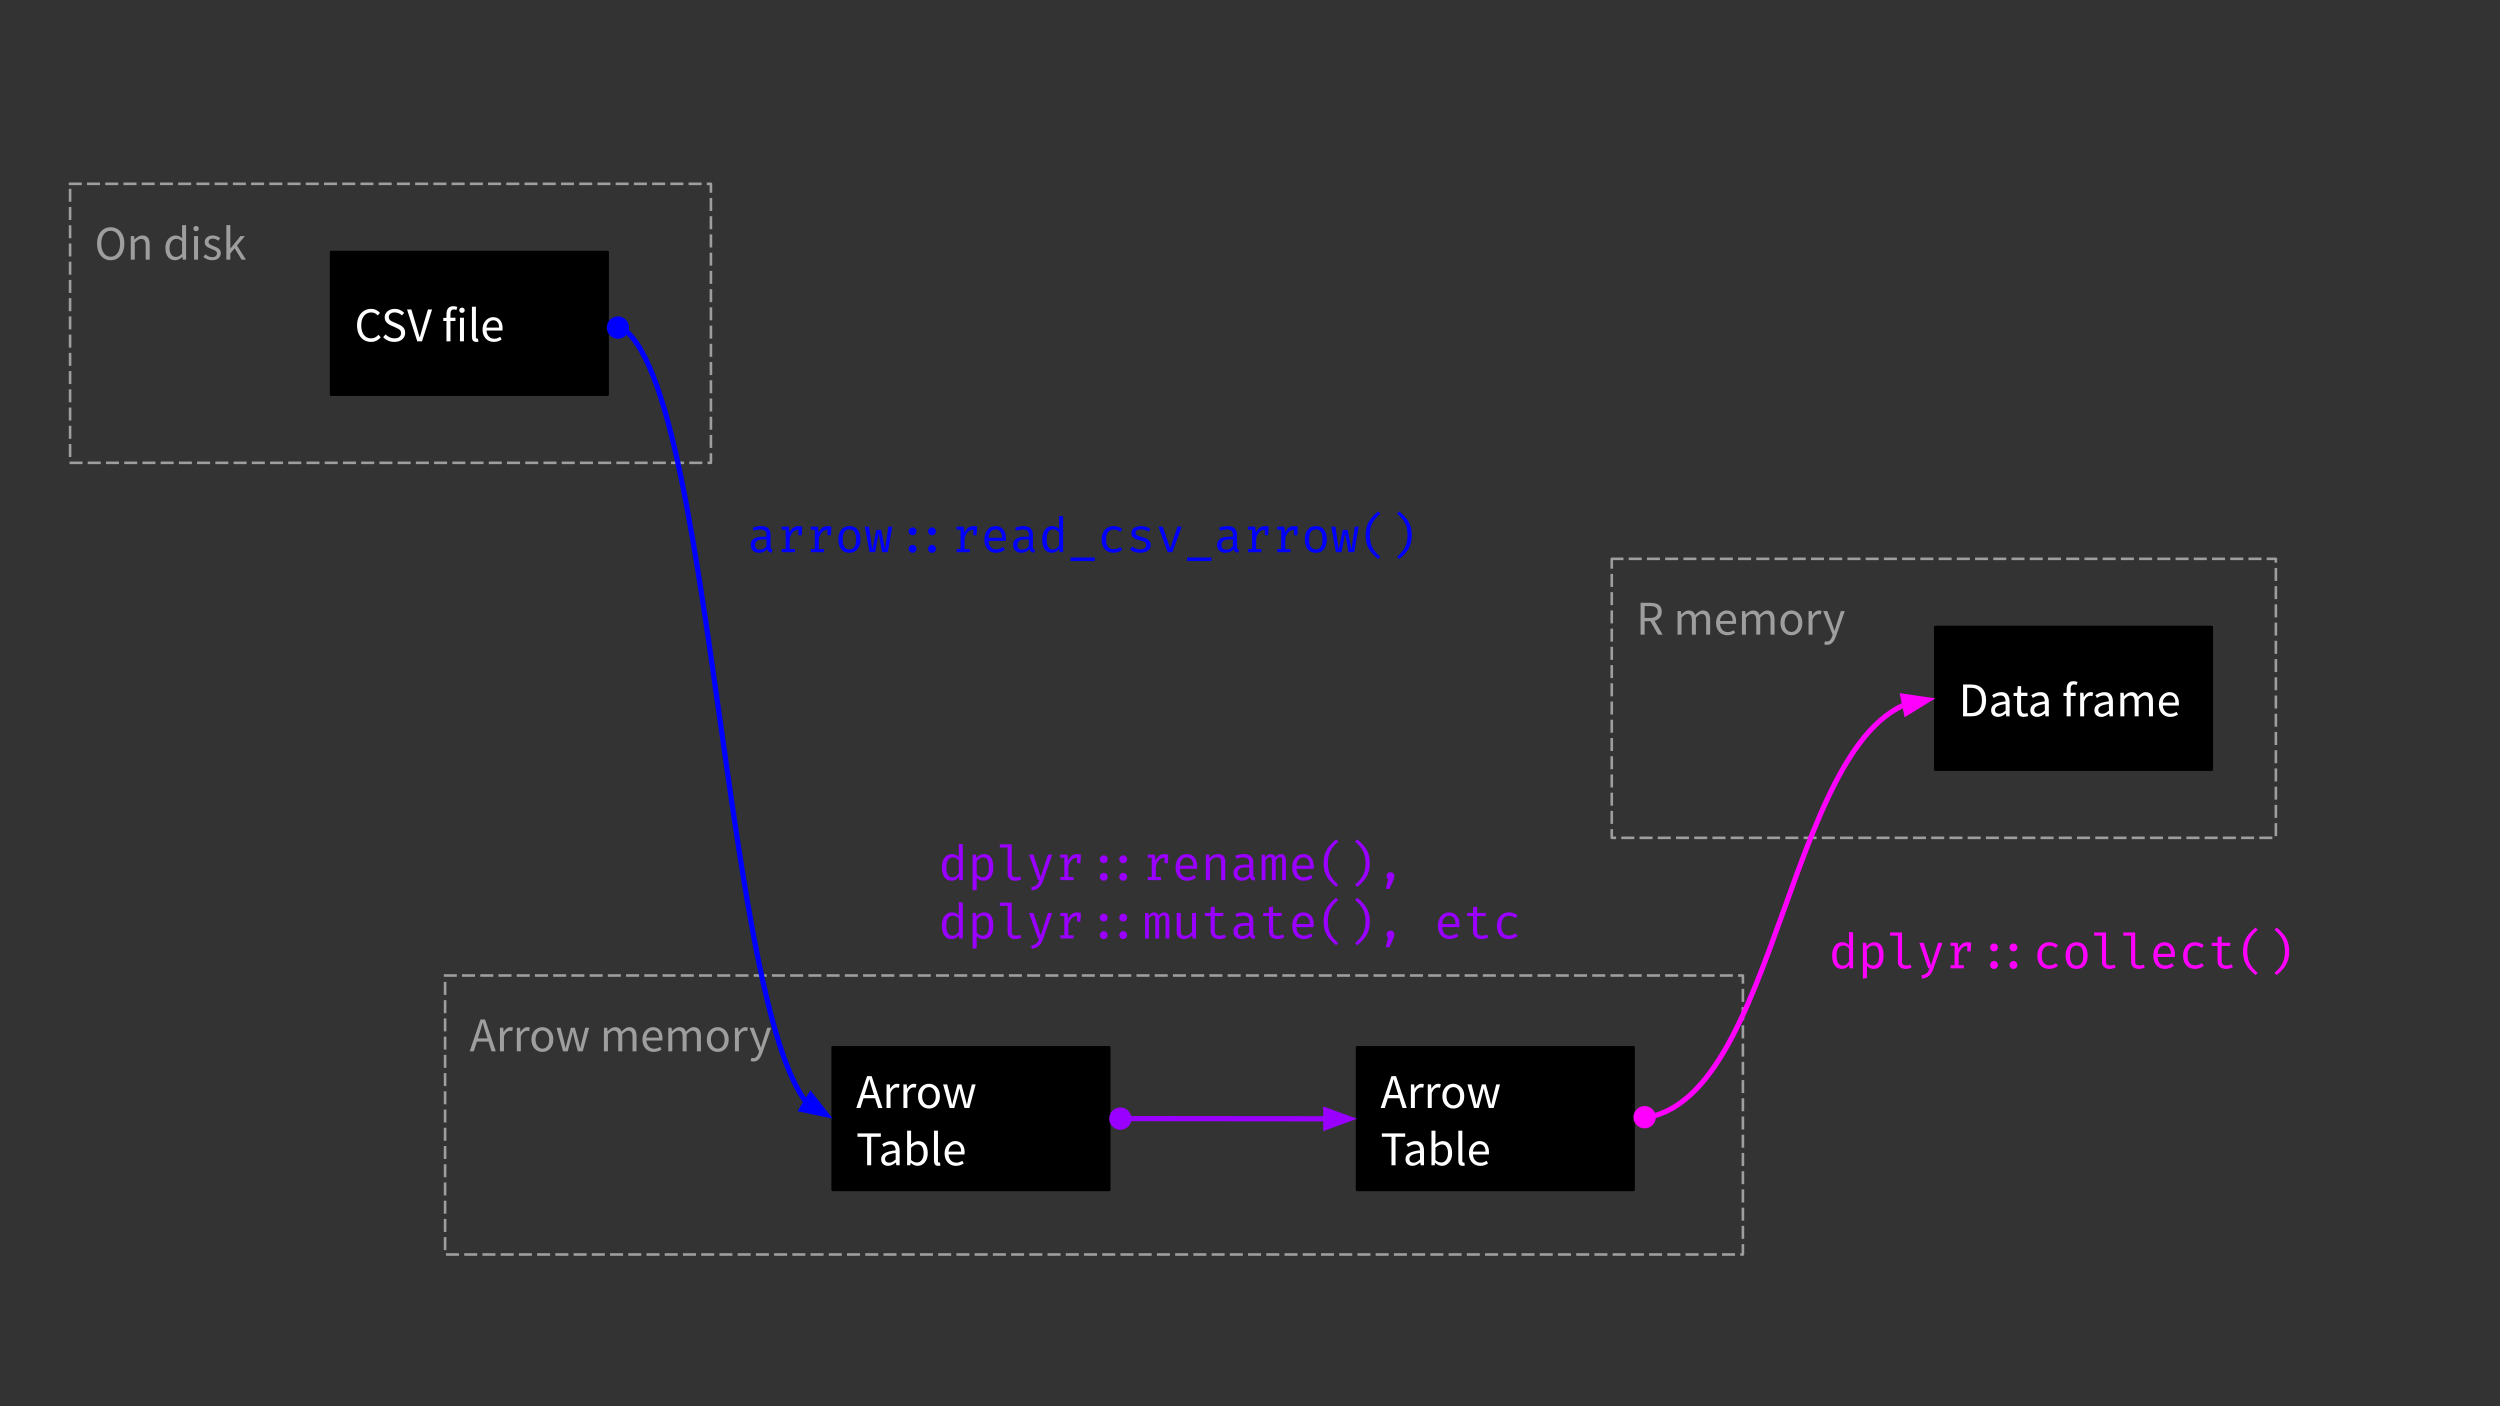 <svg version="1.1" viewBox="0.0 0.0 960.0 540.0" fill="none" stroke="none" stroke-linecap="square" stroke-miterlimit="10" xmlns:xlink="http://www.w3.org/1999/xlink" xmlns="http://www.w3.org/2000/svg"><rect x="0.0" y="0.0" width="960.0" height="540.0" fill="#333333" stroke="none"/><clipPath id="g134ef82c5a1_0_307.0"><path d="m0 0l960.0 0l0 540.0l-960.0 0l0 -540.0z" clip-rule="nonzero"/></clipPath><g clip-path="url(#g134ef82c5a1_0_307.0)"><path fill="#000000" fill-opacity="0.0" d="m0 0l960.0 0l0 540.0l-960.0 0z" fill-rule="evenodd"/><path fill="#000000" fill-opacity="0.0" d="m170.913 374.598l498.362 0l0 107.118l-498.362 0z" fill-rule="evenodd"/><path stroke="#9e9e9e" stroke-width="1.0" stroke-linejoin="round" stroke-linecap="butt" stroke-dasharray="4.0,3.0" d="m170.913 374.598l498.362 0l0 107.118l-498.362 0z" fill-rule="evenodd"/><path fill="#000000" fill-opacity="0.0" d="m26.913 70.598l246.079 0l0 107.118l-246.079 0z" fill-rule="evenodd"/><path stroke="#9e9e9e" stroke-width="1.0" stroke-linejoin="round" stroke-linecap="butt" stroke-dasharray="4.0,3.0" d="m26.913 70.598l246.079 0l0 107.118l-246.079 0z" fill-rule="evenodd"/><path fill="#000000" fill-opacity="0.0" d="m618.913 214.598l255.024 0l0 107.118l-255.024 0z" fill-rule="evenodd"/><path stroke="#9e9e9e" stroke-width="1.0" stroke-linejoin="round" stroke-linecap="butt" stroke-dasharray="4.0,3.0" d="m618.913 214.598l255.024 0l0 107.118l-255.024 0z" fill-rule="evenodd"/><path fill="#000000" d="m319.756 402.178l106.173 0l0 54.74l-106.173 0z" fill-rule="evenodd"/><path stroke="#000000" stroke-width="1.0" stroke-linejoin="round" stroke-linecap="butt" d="m319.756 402.178l106.173 0l0 54.74l-106.173 0z" fill-rule="evenodd"/><path fill="#ffffff" d="m332.537 418.625l-0.578 1.859l3.688 0l-0.578 -1.859q-0.344 -1.031 -0.641 -2.047q-0.297 -1.016 -0.594 -2.078l-0.078 0q-0.281 1.062 -0.578 2.078q-0.297 1.016 -0.641 2.047zm-3.719 6.844l4.141 -12.234l1.75 0l4.141 12.234l-1.656 0l-1.156 -3.734l-4.469 0l-1.172 3.734l-1.578 0zm11.618 0l0 -9.062l1.266 0l0.125 1.641l0.062 0q0.469 -0.859 1.141 -1.359q0.672 -0.516 1.438 -0.516q0.531 0 0.969 0.188l-0.297 1.344q-0.234 -0.062 -0.422 -0.094q-0.172 -0.047 -0.453 -0.047q-0.578 0 -1.203 0.469q-0.625 0.453 -1.094 1.609l0 5.828l-1.531 0zm6.474 0l0 -9.062l1.266 0l0.125 1.641l0.062 0q0.469 -0.859 1.141 -1.359q0.672 -0.516 1.438 -0.516q0.531 0 0.969 0.188l-0.297 1.344q-0.234 -0.062 -0.422 -0.094q-0.172 -0.047 -0.453 -0.047q-0.578 0 -1.203 0.469q-0.625 0.453 -1.094 1.609l0 5.828l-1.531 0zm9.818 0.219q-1.109 0 -2.078 -0.547q-0.953 -0.562 -1.547 -1.625q-0.578 -1.062 -0.578 -2.562q0 -1.531 0.578 -2.594q0.594 -1.062 1.547 -1.625q0.969 -0.562 2.078 -0.562q1.109 0 2.062 0.562q0.953 0.562 1.531 1.625q0.594 1.062 0.594 2.594q0 1.5 -0.594 2.562q-0.578 1.062 -1.531 1.625q-0.953 0.547 -2.062 0.547zm0 -1.266q1.172 0 1.891 -0.953q0.719 -0.969 0.719 -2.516q0 -1.562 -0.719 -2.531q-0.719 -0.969 -1.891 -0.969q-1.156 0 -1.891 0.969q-0.734 0.969 -0.734 2.531q0 1.547 0.734 2.516q0.734 0.953 1.891 0.953zm7.943 1.047l-2.516 -9.062l1.562 0l1.344 5.234q0.141 0.641 0.266 1.266q0.141 0.625 0.281 1.25l0.062 0q0.156 -0.625 0.297 -1.25q0.156 -0.625 0.328 -1.266l1.391 -5.234l1.5 0l1.422 5.234q0.156 0.641 0.312 1.266q0.172 0.625 0.312 1.25l0.078 0q0.141 -0.625 0.281 -1.25q0.141 -0.625 0.281 -1.266l1.328 -5.234l1.453 0l-2.438 9.062l-1.859 0l-1.312 -4.875q-0.156 -0.641 -0.297 -1.281q-0.141 -0.641 -0.312 -1.328l-0.078 0q-0.141 0.688 -0.297 1.344q-0.141 0.641 -0.328 1.297l-1.281 4.844l-1.781 0z" fill-rule="nonzero"/><path fill="#ffffff" d="m332.975 447.469l0 -10.938l-3.703 0l0 -1.297l8.969 0l0 1.297l-3.703 0l0 10.938l-1.562 0zm8.043 0.219q-1.141 0 -1.906 -0.672q-0.75 -0.688 -0.75 -1.891q0 -1.5 1.328 -2.281q1.344 -0.797 4.234 -1.125q0 -0.578 -0.156 -1.094q-0.156 -0.531 -0.562 -0.844q-0.406 -0.328 -1.141 -0.328q-0.797 0 -1.484 0.297q-0.688 0.297 -1.234 0.672l-0.594 -1.062q0.641 -0.422 1.562 -0.797q0.922 -0.391 2.0 -0.391q1.656 0 2.406 1.031q0.75 1.016 0.75 2.703l0 5.562l-1.266 0l-0.141 -1.078l-0.047 0q-0.641 0.516 -1.391 0.906q-0.75 0.391 -1.609 0.391zm0.438 -1.219q0.656 0 1.234 -0.312q0.578 -0.328 1.234 -0.906l0 -2.516q-2.266 0.281 -3.172 0.844q-0.891 0.547 -0.891 1.422q0 0.766 0.453 1.125q0.469 0.344 1.141 0.344zm10.887 1.219q-0.641 0 -1.328 -0.297q-0.672 -0.312 -1.266 -0.859l-0.062 0l-0.125 0.938l-1.234 0l0 -13.281l1.531 0l0 3.625l-0.047 1.641q0.625 -0.547 1.359 -0.906q0.734 -0.375 1.484 -0.375q1.766 0 2.672 1.25q0.922 1.25 0.922 3.359q0 1.547 -0.547 2.656q-0.547 1.094 -1.438 1.672q-0.891 0.578 -1.922 0.578zm-0.266 -1.281q1.125 0 1.859 -0.953q0.734 -0.969 0.734 -2.656q0 -1.484 -0.562 -2.406q-0.547 -0.922 -1.828 -0.922q-0.578 0 -1.172 0.312q-0.594 0.312 -1.25 0.922l0 4.75q0.594 0.516 1.172 0.734q0.594 0.219 1.047 0.219zm8.192 1.281q-0.859 0 -1.25 -0.531q-0.375 -0.531 -0.375 -1.516l0 -11.453l1.531 0l0 11.562q0 0.359 0.125 0.516q0.141 0.156 0.297 0.156q0.078 0 0.141 0q0.062 -0.016 0.203 -0.031l0.203 1.156q-0.156 0.078 -0.359 0.109q-0.203 0.031 -0.516 0.031zm6.804 0q-1.203 0 -2.203 -0.562q-0.984 -0.578 -1.562 -1.641q-0.578 -1.062 -0.578 -2.531q0 -1.484 0.578 -2.547q0.594 -1.078 1.531 -1.656q0.938 -0.578 1.953 -0.578q1.734 0 2.672 1.156q0.953 1.156 0.953 3.109q0 0.234 -0.016 0.469q0 0.234 -0.047 0.406l-6.109 0q0.094 1.438 0.891 2.297q0.812 0.859 2.125 0.859q0.656 0 1.203 -0.203q0.547 -0.203 1.062 -0.516l0.531 1.016q-0.578 0.375 -1.312 0.656q-0.734 0.266 -1.672 0.266zm-2.859 -5.484l4.859 0q0 -1.375 -0.594 -2.094q-0.578 -0.719 -1.641 -0.719q-0.953 0 -1.719 0.734q-0.75 0.734 -0.906 2.078z" fill-rule="nonzero"/><path fill="#000000" d="m521.109 402.178l106.173 0l0 54.74l-106.173 0z" fill-rule="evenodd"/><path stroke="#000000" stroke-width="1.0" stroke-linejoin="round" stroke-linecap="butt" d="m521.109 402.178l106.173 0l0 54.74l-106.173 0z" fill-rule="evenodd"/><path fill="#ffffff" d="m533.89 418.625l-0.578 1.859l3.688 0l-0.578 -1.859q-0.344 -1.031 -0.641 -2.047q-0.297 -1.016 -0.594 -2.078l-0.078 0q-0.281 1.062 -0.578 2.078q-0.297 1.016 -0.641 2.047zm-3.719 6.844l4.141 -12.234l1.75 0l4.141 12.234l-1.656 0l-1.156 -3.734l-4.469 0l-1.172 3.734l-1.578 0zm11.618 0l0 -9.062l1.266 0l0.125 1.641l0.062 0q0.469 -0.859 1.141 -1.359q0.672 -0.516 1.438 -0.516q0.531 0 0.969 0.188l-0.297 1.344q-0.234 -0.062 -0.422 -0.094q-0.172 -0.047 -0.453 -0.047q-0.578 0 -1.203 0.469q-0.625 0.453 -1.094 1.609l0 5.828l-1.531 0zm6.474 0l0 -9.062l1.266 0l0.125 1.641l0.062 0q0.469 -0.859 1.141 -1.359q0.672 -0.516 1.438 -0.516q0.531 0 0.969 0.188l-0.297 1.344q-0.234 -0.062 -0.422 -0.094q-0.172 -0.047 -0.453 -0.047q-0.578 0 -1.203 0.469q-0.625 0.453 -1.094 1.609l0 5.828l-1.531 0zm9.818 0.219q-1.109 0 -2.078 -0.547q-0.953 -0.562 -1.547 -1.625q-0.578 -1.062 -0.578 -2.562q0 -1.531 0.578 -2.594q0.594 -1.062 1.547 -1.625q0.969 -0.562 2.078 -0.562q1.109 0 2.062 0.562q0.953 0.562 1.531 1.625q0.594 1.062 0.594 2.594q0 1.5 -0.594 2.562q-0.578 1.062 -1.531 1.625q-0.953 0.547 -2.062 0.547zm0 -1.266q1.172 0 1.891 -0.953q0.719 -0.969 0.719 -2.516q0 -1.562 -0.719 -2.531q-0.719 -0.969 -1.891 -0.969q-1.156 0 -1.891 0.969q-0.734 0.969 -0.734 2.531q0 1.547 0.734 2.516q0.734 0.953 1.891 0.953zm7.943 1.047l-2.516 -9.062l1.562 0l1.344 5.234q0.141 0.641 0.266 1.266q0.141 0.625 0.281 1.25l0.062 0q0.156 -0.625 0.297 -1.25q0.156 -0.625 0.328 -1.266l1.391 -5.234l1.5 0l1.422 5.234q0.156 0.641 0.312 1.266q0.172 0.625 0.312 1.25l0.078 0q0.141 -0.625 0.281 -1.25q0.141 -0.625 0.281 -1.266l1.328 -5.234l1.453 0l-2.438 9.062l-1.859 0l-1.312 -4.875q-0.156 -0.641 -0.297 -1.281q-0.141 -0.641 -0.312 -1.328l-0.078 0q-0.141 0.688 -0.297 1.344q-0.141 0.641 -0.328 1.297l-1.281 4.844l-1.781 0z" fill-rule="nonzero"/><path fill="#ffffff" d="m534.328 447.469l0 -10.938l-3.703 0l0 -1.297l8.969 0l0 1.297l-3.703 0l0 10.938l-1.562 0zm8.043 0.219q-1.141 0 -1.906 -0.672q-0.75 -0.688 -0.75 -1.891q0 -1.5 1.328 -2.281q1.344 -0.797 4.234 -1.125q0 -0.578 -0.156 -1.094q-0.156 -0.531 -0.562 -0.844q-0.406 -0.328 -1.141 -0.328q-0.797 0 -1.484 0.297q-0.688 0.297 -1.234 0.672l-0.594 -1.062q0.641 -0.422 1.562 -0.797q0.922 -0.391 2.0 -0.391q1.656 0 2.406 1.031q0.75 1.016 0.75 2.703l0 5.562l-1.266 0l-0.141 -1.078l-0.047 0q-0.641 0.516 -1.391 0.906q-0.75 0.391 -1.609 0.391zm0.438 -1.219q0.656 0 1.234 -0.312q0.578 -0.328 1.234 -0.906l0 -2.516q-2.266 0.281 -3.172 0.844q-0.891 0.547 -0.891 1.422q0 0.766 0.453 1.125q0.469 0.344 1.141 0.344zm10.887 1.219q-0.641 0 -1.328 -0.297q-0.672 -0.312 -1.266 -0.859l-0.062 0l-0.125 0.938l-1.234 0l0 -13.281l1.531 0l0 3.625l-0.047 1.641q0.625 -0.547 1.359 -0.906q0.734 -0.375 1.484 -0.375q1.766 0 2.672 1.25q0.922 1.25 0.922 3.359q0 1.547 -0.547 2.656q-0.547 1.094 -1.438 1.672q-0.891 0.578 -1.922 0.578zm-0.266 -1.281q1.125 0 1.859 -0.953q0.734 -0.969 0.734 -2.656q0 -1.484 -0.562 -2.406q-0.547 -0.922 -1.828 -0.922q-0.578 0 -1.172 0.312q-0.594 0.312 -1.25 0.922l0 4.75q0.594 0.516 1.172 0.734q0.594 0.219 1.047 0.219zm8.192 1.281q-0.859 0 -1.25 -0.531q-0.375 -0.531 -0.375 -1.516l0 -11.453l1.531 0l0 11.562q0 0.359 0.125 0.516q0.141 0.156 0.297 0.156q0.078 0 0.141 0q0.062 -0.016 0.203 -0.031l0.203 1.156q-0.156 0.078 -0.359 0.109q-0.203 0.031 -0.516 0.031zm6.804 0q-1.203 0 -2.203 -0.562q-0.984 -0.578 -1.562 -1.641q-0.578 -1.062 -0.578 -2.531q0 -1.484 0.578 -2.547q0.594 -1.078 1.531 -1.656q0.938 -0.578 1.953 -0.578q1.734 0 2.672 1.156q0.953 1.156 0.953 3.109q0 0.234 -0.016 0.469q0 0.234 -0.047 0.406l-6.109 0q0.094 1.438 0.891 2.297q0.812 0.859 2.125 0.859q0.656 0 1.203 -0.203q0.547 -0.203 1.062 -0.516l0.531 1.016q-0.578 0.375 -1.312 0.656q-0.734 0.266 -1.672 0.266zm-2.859 -5.484l4.859 0q0 -1.375 -0.594 -2.094q-0.578 -0.719 -1.641 -0.719q-0.953 0 -1.719 0.734q-0.75 0.734 -0.906 2.078z" fill-rule="nonzero"/><path fill="#000000" fill-opacity="0.0" d="m619.307 216.798l181.732 0l0 42.016l-181.732 0z" fill-rule="evenodd"/><path fill="#9e9e9e" d="m629.979 243.718l0 -12.234l3.828 0q1.25 0 2.219 0.328q0.969 0.328 1.516 1.078q0.562 0.75 0.562 2.016q0 1.422 -0.75 2.297q-0.75 0.859 -2.016 1.188l3.125 5.328l-1.766 0l-2.938 -5.172l-2.219 0l0 5.172l-1.562 0zm1.562 -6.438l2.047 0q1.438 0 2.203 -0.578q0.766 -0.594 0.766 -1.797q0 -1.203 -0.766 -1.688q-0.766 -0.484 -2.203 -0.484l-2.047 0l0 4.547zm12.644 6.438l0 -9.062l1.266 0l0.125 1.297l0.062 0q0.594 -0.641 1.297 -1.078q0.719 -0.453 1.516 -0.453q1.047 0 1.625 0.469q0.594 0.453 0.875 1.266q0.719 -0.766 1.438 -1.25q0.734 -0.484 1.547 -0.484q1.406 0 2.078 0.906q0.688 0.906 0.688 2.641l0 5.75l-1.531 0l0 -5.547q0 -1.266 -0.406 -1.844q-0.406 -0.578 -1.266 -0.578q-1.016 0 -2.281 1.406l0 6.562l-1.531 0l0 -5.547q0 -1.266 -0.406 -1.844q-0.406 -0.578 -1.297 -0.578q-1.0 0 -2.266 1.406l0 6.562l-1.531 0zm19.138 0.219q-1.203 0 -2.203 -0.562q-0.984 -0.578 -1.562 -1.641q-0.578 -1.062 -0.578 -2.531q0 -1.484 0.578 -2.547q0.594 -1.078 1.531 -1.656q0.938 -0.578 1.953 -0.578q1.734 0 2.672 1.156q0.953 1.156 0.953 3.109q0 0.234 -0.016 0.469q0 0.234 -0.047 0.406l-6.109 0q0.094 1.438 0.891 2.297q0.812 0.859 2.125 0.859q0.656 0 1.203 -0.203q0.547 -0.203 1.062 -0.516l0.531 1.016q-0.578 0.375 -1.312 0.656q-0.734 0.266 -1.672 0.266zm-2.859 -5.484l4.859 0q0 -1.375 -0.594 -2.094q-0.578 -0.719 -1.641 -0.719q-0.953 0 -1.719 0.734q-0.75 0.734 -0.906 2.078zm8.441 5.266l0 -9.062l1.266 0l0.125 1.297l0.062 0q0.594 -0.641 1.297 -1.078q0.719 -0.453 1.516 -0.453q1.047 0 1.625 0.469q0.594 0.453 0.875 1.266q0.719 -0.766 1.438 -1.25q0.734 -0.484 1.547 -0.484q1.406 0 2.078 0.906q0.688 0.906 0.688 2.641l0 5.75l-1.531 0l0 -5.547q0 -1.266 -0.406 -1.844q-0.406 -0.578 -1.266 -0.578q-1.016 0 -2.281 1.406l0 6.562l-1.531 0l0 -5.547q0 -1.266 -0.406 -1.844q-0.406 -0.578 -1.297 -0.578q-1.0 0 -2.266 1.406l0 6.562l-1.531 0zm18.997 0.219q-1.109 0 -2.078 -0.547q-0.953 -0.562 -1.547 -1.625q-0.578 -1.062 -0.578 -2.562q0 -1.531 0.578 -2.594q0.594 -1.062 1.547 -1.625q0.969 -0.562 2.078 -0.562q1.109 0 2.062 0.562q0.953 0.562 1.531 1.625q0.594 1.062 0.594 2.594q0 1.5 -0.594 2.562q-0.578 1.062 -1.531 1.625q-0.953 0.547 -2.062 0.547zm0 -1.266q1.172 0 1.891 -0.953q0.719 -0.969 0.719 -2.516q0 -1.562 -0.719 -2.531q-0.719 -0.969 -1.891 -0.969q-1.156 0 -1.891 0.969q-0.734 0.969 -0.734 2.531q0 1.547 0.734 2.516q0.734 0.953 1.891 0.953zm6.58 1.047l0 -9.062l1.266 0l0.125 1.641l0.062 0q0.469 -0.859 1.141 -1.359q0.672 -0.516 1.438 -0.516q0.531 0 0.969 0.188l-0.297 1.344q-0.234 -0.062 -0.422 -0.094q-0.172 -0.047 -0.453 -0.047q-0.578 0 -1.203 0.469q-0.625 0.453 -1.094 1.609l0 5.828l-1.531 0zm7.081 3.906q-0.297 0 -0.562 -0.062q-0.266 -0.062 -0.5 -0.125l0.312 -1.219q0.141 0.031 0.328 0.078q0.188 0.047 0.359 0.047q0.766 0 1.266 -0.547q0.5 -0.547 0.781 -1.391l0.203 -0.672l-3.641 -9.078l1.594 0l1.844 5.016q0.203 0.578 0.438 1.25q0.234 0.672 0.438 1.297l0.078 0q0.203 -0.609 0.391 -1.281q0.188 -0.672 0.375 -1.266l1.625 -5.016l1.484 0l-3.406 9.812q-0.328 0.891 -0.766 1.594q-0.438 0.719 -1.078 1.141q-0.641 0.422 -1.562 0.422z" fill-rule="nonzero"/><path fill="#000000" fill-opacity="0.0" d="m351.0 178.577l0 0c0 -3.618 0.783 -6.551 1.748 -6.551l0 0c0.464 0 0.908 0.69 1.236 1.919c0.328 1.229 0.512 2.895 0.512 4.632l0 0c0 3.618 -0.783 6.551 -1.748 6.551l0 0c-0.464 0 -0.908 -0.69 -1.236 -1.919c-0.328 -1.229 -0.512 -2.895 -0.512 -4.632z" fill-rule="evenodd"/><path fill="#000000" fill-opacity="0.0" d="m27.307 72.798l181.732 0l0 42.016l-181.732 0z" fill-rule="evenodd"/><path fill="#9e9e9e" d="m42.495 99.937q-1.516 0 -2.703 -0.781q-1.188 -0.781 -1.859 -2.219q-0.656 -1.438 -0.656 -3.391q0 -1.969 0.656 -3.375q0.672 -1.406 1.859 -2.156q1.188 -0.766 2.703 -0.766q1.562 0 2.734 0.766q1.172 0.75 1.844 2.156q0.672 1.406 0.672 3.375q0 1.953 -0.672 3.391q-0.672 1.438 -1.844 2.219q-1.172 0.781 -2.734 0.781zm0 -1.359q1.109 0 1.922 -0.625q0.812 -0.625 1.25 -1.75q0.453 -1.125 0.453 -2.656q0 -2.281 -1.0 -3.594q-0.984 -1.328 -2.625 -1.328q-1.641 0 -2.625 1.328q-0.984 1.312 -0.984 3.594q0 1.531 0.438 2.656q0.453 1.125 1.266 1.75q0.828 0.625 1.906 0.625zm7.732 1.141l0 -9.062l1.266 0l0.125 1.297l0.062 0q0.656 -0.641 1.375 -1.078q0.734 -0.453 1.672 -0.453q1.438 0 2.094 0.906q0.656 0.906 0.656 2.641l0 5.75l-1.531 0l0 -5.547q0 -1.266 -0.406 -1.844q-0.406 -0.578 -1.297 -0.578q-0.703 0 -1.25 0.359q-0.547 0.359 -1.234 1.047l0 6.562l-1.531 0zm17.03 0.219q-1.703 0 -2.734 -1.234q-1.016 -1.234 -1.016 -3.5q0 -1.469 0.547 -2.547q0.562 -1.078 1.453 -1.656q0.906 -0.578 1.938 -0.578q0.781 0 1.359 0.281q0.578 0.281 1.172 0.766l-0.062 -1.547l0 -3.484l1.547 0l0 13.281l-1.266 0l-0.141 -1.062l-0.047 0q-0.531 0.516 -1.25 0.906q-0.703 0.375 -1.5 0.375zm0.344 -1.281q1.188 0 2.312 -1.25l0 -4.734q-0.578 -0.531 -1.109 -0.734q-0.531 -0.219 -1.094 -0.219q-0.734 0 -1.328 0.438q-0.578 0.438 -0.938 1.219q-0.344 0.766 -0.344 1.812q0 1.625 0.641 2.547q0.656 0.922 1.859 0.922zm6.917 1.062l0 -9.062l1.531 0l0 9.062l-1.531 0zm0.781 -10.938q-0.453 0 -0.75 -0.266q-0.281 -0.266 -0.281 -0.734q0 -0.453 0.281 -0.734q0.297 -0.281 0.75 -0.281q0.453 0 0.734 0.281q0.297 0.281 0.297 0.734q0 0.469 -0.297 0.734q-0.281 0.266 -0.734 0.266zm6.183 11.156q-0.984 0 -1.859 -0.359q-0.875 -0.359 -1.531 -0.891l0.766 -1.016q0.609 0.469 1.234 0.781q0.641 0.297 1.438 0.297q0.891 0 1.344 -0.422q0.453 -0.422 0.453 -1.0q0 -0.469 -0.312 -0.781q-0.312 -0.312 -0.797 -0.531q-0.469 -0.219 -0.969 -0.406q-0.625 -0.234 -1.25 -0.547q-0.609 -0.312 -1.0 -0.797q-0.391 -0.5 -0.391 -1.266q0 -1.094 0.828 -1.828q0.828 -0.75 2.297 -0.75q0.844 0 1.562 0.312q0.734 0.297 1.266 0.719l-0.75 0.969q-0.469 -0.359 -0.984 -0.578q-0.5 -0.219 -1.094 -0.219q-0.859 0 -1.266 0.391q-0.391 0.391 -0.391 0.906q0 0.438 0.281 0.703q0.281 0.266 0.719 0.469q0.453 0.203 0.953 0.406q0.656 0.234 1.281 0.547q0.641 0.312 1.062 0.828q0.422 0.5 0.422 1.359q0 0.734 -0.391 1.359q-0.375 0.609 -1.109 0.984q-0.734 0.359 -1.812 0.359zm5.442 -0.219l0 -13.281l1.516 0l0 8.984l0.047 0l3.859 -4.766l1.703 0l-3.047 3.641l3.453 5.422l-1.672 0l-2.656 -4.359l-1.688 1.969l0 2.391l-1.516 0z" fill-rule="nonzero"/><path fill="#000000" d="m127.144 96.787l106.173 0l0 54.74l-106.173 0z" fill-rule="evenodd"/><path stroke="#000000" stroke-width="1.0" stroke-linejoin="round" stroke-linecap="butt" d="m127.144 96.787l106.173 0l0 54.74l-106.173 0z" fill-rule="evenodd"/><path fill="#ffffff" d="m142.457 131.296q-1.531 0 -2.734 -0.75q-1.203 -0.75 -1.906 -2.172q-0.703 -1.422 -0.703 -3.422q0 -1.969 0.703 -3.391q0.719 -1.422 1.938 -2.188q1.234 -0.766 2.797 -0.766q1.109 0 1.969 0.469q0.859 0.453 1.375 1.047l-0.828 1.016q-0.484 -0.531 -1.109 -0.844q-0.609 -0.312 -1.391 -0.312q-1.156 0 -2.031 0.609q-0.859 0.594 -1.344 1.703q-0.469 1.094 -0.469 2.625q0 1.531 0.453 2.656q0.469 1.125 1.312 1.75q0.859 0.609 2.016 0.609q0.875 0 1.562 -0.375q0.703 -0.375 1.281 -1.0l0.859 0.969q-0.734 0.844 -1.656 1.312q-0.906 0.453 -2.094 0.453zm8.97 0q-1.297 0 -2.406 -0.484q-1.094 -0.5 -1.891 -1.312l0.938 -1.094q0.656 0.688 1.531 1.109q0.891 0.422 1.844 0.422q1.219 0 1.891 -0.547q0.672 -0.547 0.672 -1.453q0 -0.625 -0.281 -1.0q-0.266 -0.375 -0.734 -0.625q-0.453 -0.266 -1.031 -0.531l-1.75 -0.766q-0.578 -0.25 -1.156 -0.641q-0.562 -0.391 -0.953 -1.0q-0.375 -0.625 -0.375 -1.516q0 -0.938 0.5 -1.672q0.5 -0.734 1.375 -1.156q0.875 -0.422 1.969 -0.422q1.109 0 2.031 0.422q0.938 0.422 1.594 1.094l-0.844 1.016q-0.562 -0.547 -1.25 -0.844q-0.672 -0.312 -1.531 -0.312q-1.016 0 -1.641 0.484q-0.625 0.484 -0.625 1.297q0 0.578 0.297 0.969q0.312 0.375 0.781 0.625q0.469 0.234 0.953 0.438l1.734 0.75q0.703 0.297 1.266 0.719q0.578 0.422 0.906 1.031q0.344 0.609 0.344 1.516q0 0.969 -0.5 1.766q-0.5 0.797 -1.438 1.266q-0.938 0.453 -2.219 0.453zm8.806 -0.219l-3.922 -12.234l1.656 0l1.969 6.594q0.328 1.094 0.578 2.031q0.25 0.938 0.609 2.031l0.078 0q0.328 -1.094 0.594 -2.031q0.266 -0.938 0.578 -2.031l1.953 -6.594l1.594 0l-3.875 12.234l-1.812 0zm11.214 0l0 -7.813l-1.234 0l0 -1.156l1.234 -0.094l0 -1.438q0 -1.391 0.641 -2.188q0.641 -0.812 2.0 -0.812q0.438 0 0.828 0.078q0.391 0.078 0.688 0.219l-0.344 1.172q-0.5 -0.219 -1.016 -0.219q-1.266 0 -1.266 1.75l0 1.438l1.922 0l0 1.25l-1.922 0l0 7.813l-1.531 0zm5.182 0l0 -9.063l1.531 0l0 9.063l-1.531 0zm0.781 -10.938q-0.453 0 -0.75 -0.266q-0.281 -0.266 -0.281 -0.734q0 -0.453 0.281 -0.734q0.297 -0.281 0.75 -0.281q0.453 0 0.734 0.281q0.297 0.281 0.297 0.734q0 0.469 -0.297 0.734q-0.281 0.266 -0.734 0.266zm5.433 11.156q-0.859 0 -1.25 -0.531q-0.375 -0.531 -0.375 -1.516l0 -11.453l1.531 0l0 11.563q0 0.359 0.125 0.516q0.141 0.156 0.297 0.156q0.078 0 0.141 0q0.062 -0.016 0.203 -0.031l0.203 1.156q-0.156 0.078 -0.359 0.109q-0.203 0.031 -0.516 0.031zm6.804 0q-1.203 0 -2.203 -0.562q-0.984 -0.578 -1.562 -1.641q-0.578 -1.062 -0.578 -2.531q0 -1.484 0.578 -2.547q0.594 -1.078 1.531 -1.656q0.938 -0.578 1.953 -0.578q1.734 0 2.672 1.156q0.953 1.156 0.953 3.109q0 0.234 -0.016 0.469q0 0.234 -0.047 0.406l-6.109 0q0.094 1.438 0.891 2.297q0.812 0.859 2.125 0.859q0.656 0 1.203 -0.203q0.547 -0.203 1.062 -0.516l0.531 1.016q-0.578 0.375 -1.312 0.656q-0.734 0.266 -1.672 0.266zm-2.859 -5.484l4.859 0q0 -1.375 -0.594 -2.094q-0.578 -0.719 -1.641 -0.719q-0.953 0 -1.719 0.734q-0.75 0.734 -0.906 2.078z" fill-rule="nonzero"/><path fill="#000000" fill-opacity="0.0" d="m171.307 376.798l181.732 0l0 42.016l-181.732 0z" fill-rule="evenodd"/><path fill="#9e9e9e" d="m184.088 396.874l-0.578 1.859l3.688 0l-0.578 -1.859q-0.344 -1.031 -0.641 -2.047q-0.297 -1.016 -0.594 -2.078l-0.078 0q-0.281 1.062 -0.578 2.078q-0.297 1.016 -0.641 2.047zm-3.719 6.844l4.141 -12.234l1.75 0l4.141 12.234l-1.656 0l-1.156 -3.734l-4.469 0l-1.172 3.734l-1.578 0zm11.618 0l0 -9.062l1.266 0l0.125 1.641l0.062 0q0.469 -0.859 1.141 -1.359q0.672 -0.516 1.438 -0.516q0.531 0 0.969 0.188l-0.297 1.344q-0.234 -0.062 -0.422 -0.094q-0.172 -0.047 -0.453 -0.047q-0.578 0 -1.203 0.469q-0.625 0.453 -1.094 1.609l0 5.828l-1.531 0zm6.474 0l0 -9.062l1.266 0l0.125 1.641l0.062 0q0.469 -0.859 1.141 -1.359q0.672 -0.516 1.438 -0.516q0.531 0 0.969 0.188l-0.297 1.344q-0.234 -0.062 -0.422 -0.094q-0.172 -0.047 -0.453 -0.047q-0.578 0 -1.203 0.469q-0.625 0.453 -1.094 1.609l0 5.828l-1.531 0zm9.818 0.219q-1.109 0 -2.078 -0.547q-0.953 -0.562 -1.547 -1.625q-0.578 -1.062 -0.578 -2.562q0 -1.531 0.578 -2.594q0.594 -1.062 1.547 -1.625q0.969 -0.562 2.078 -0.562q1.109 0 2.062 0.562q0.953 0.562 1.531 1.625q0.594 1.062 0.594 2.594q0 1.5 -0.594 2.562q-0.578 1.062 -1.531 1.625q-0.953 0.547 -2.062 0.547zm0 -1.266q1.172 0 1.891 -0.953q0.719 -0.969 0.719 -2.516q0 -1.562 -0.719 -2.531q-0.719 -0.969 -1.891 -0.969q-1.156 0 -1.891 0.969q-0.734 0.969 -0.734 2.531q0 1.547 0.734 2.516q0.734 0.953 1.891 0.953zm7.943 1.047l-2.516 -9.062l1.562 0l1.344 5.234q0.141 0.641 0.266 1.266q0.141 0.625 0.281 1.25l0.062 0q0.156 -0.625 0.297 -1.25q0.156 -0.625 0.328 -1.266l1.391 -5.234l1.5 0l1.422 5.234q0.156 0.641 0.312 1.266q0.172 0.625 0.312 1.25l0.078 0q0.141 -0.625 0.281 -1.25q0.141 -0.625 0.281 -1.266l1.328 -5.234l1.453 0l-2.438 9.062l-1.859 0l-1.312 -4.875q-0.156 -0.641 -0.297 -1.281q-0.141 -0.641 -0.312 -1.328l-0.078 0q-0.141 0.688 -0.297 1.344q-0.141 0.641 -0.328 1.297l-1.281 4.844l-1.781 0zm15.689 0l0 -9.062l1.266 0l0.125 1.297l0.062 0q0.594 -0.641 1.297 -1.078q0.719 -0.453 1.516 -0.453q1.047 0 1.625 0.469q0.594 0.453 0.875 1.266q0.719 -0.766 1.438 -1.25q0.734 -0.484 1.547 -0.484q1.406 0 2.078 0.906q0.688 0.906 0.688 2.641l0 5.75l-1.531 0l0 -5.547q0 -1.266 -0.406 -1.844q-0.406 -0.578 -1.266 -0.578q-1.016 0 -2.281 1.406l0 6.562l-1.531 0l0 -5.547q0 -1.266 -0.406 -1.844q-0.406 -0.578 -1.297 -0.578q-1.0 0 -2.266 1.406l0 6.562l-1.531 0zm19.138 0.219q-1.203 0 -2.203 -0.562q-0.984 -0.578 -1.562 -1.641q-0.578 -1.062 -0.578 -2.531q0 -1.484 0.578 -2.547q0.594 -1.078 1.531 -1.656q0.938 -0.578 1.953 -0.578q1.734 0 2.672 1.156q0.953 1.156 0.953 3.109q0 0.234 -0.016 0.469q0 0.234 -0.047 0.406l-6.109 0q0.094 1.438 0.891 2.297q0.812 0.859 2.125 0.859q0.656 0 1.203 -0.203q0.547 -0.203 1.062 -0.516l0.531 1.016q-0.578 0.375 -1.312 0.656q-0.734 0.266 -1.672 0.266zm-2.859 -5.484l4.859 0q0 -1.375 -0.594 -2.094q-0.578 -0.719 -1.641 -0.719q-0.953 0 -1.719 0.734q-0.75 0.734 -0.906 2.078zm8.441 5.266l0 -9.062l1.266 0l0.125 1.297l0.062 0q0.594 -0.641 1.297 -1.078q0.719 -0.453 1.516 -0.453q1.047 0 1.625 0.469q0.594 0.453 0.875 1.266q0.719 -0.766 1.438 -1.25q0.734 -0.484 1.547 -0.484q1.406 0 2.078 0.906q0.688 0.906 0.688 2.641l0 5.75l-1.531 0l0 -5.547q0 -1.266 -0.406 -1.844q-0.406 -0.578 -1.266 -0.578q-1.016 0 -2.281 1.406l0 6.562l-1.531 0l0 -5.547q0 -1.266 -0.406 -1.844q-0.406 -0.578 -1.297 -0.578q-1.0 0 -2.266 1.406l0 6.562l-1.531 0zm18.997 0.219q-1.109 0 -2.078 -0.547q-0.953 -0.562 -1.547 -1.625q-0.578 -1.062 -0.578 -2.562q0 -1.531 0.578 -2.594q0.594 -1.062 1.547 -1.625q0.969 -0.562 2.078 -0.562q1.109 0 2.062 0.562q0.953 0.562 1.531 1.625q0.594 1.062 0.594 2.594q0 1.5 -0.594 2.562q-0.578 1.062 -1.531 1.625q-0.953 0.547 -2.062 0.547zm0 -1.266q1.172 0 1.891 -0.953q0.719 -0.969 0.719 -2.516q0 -1.562 -0.719 -2.531q-0.719 -0.969 -1.891 -0.969q-1.156 0 -1.891 0.969q-0.734 0.969 -0.734 2.531q0 1.547 0.734 2.516q0.734 0.953 1.891 0.953zm6.58 1.047l0 -9.062l1.266 0l0.125 1.641l0.062 0q0.469 -0.859 1.141 -1.359q0.672 -0.516 1.438 -0.516q0.531 0 0.969 0.188l-0.297 1.344q-0.234 -0.062 -0.422 -0.094q-0.172 -0.047 -0.453 -0.047q-0.578 0 -1.203 0.469q-0.625 0.453 -1.094 1.609l0 5.828l-1.531 0zm7.081 3.906q-0.297 0 -0.562 -0.062q-0.266 -0.062 -0.5 -0.125l0.312 -1.219q0.141 0.031 0.328 0.078q0.188 0.047 0.359 0.047q0.766 0 1.266 -0.547q0.5 -0.547 0.781 -1.391l0.203 -0.672l-3.641 -9.078l1.594 0l1.844 5.016q0.203 0.578 0.438 1.25q0.234 0.672 0.438 1.297l0.078 0q0.203 -0.609 0.391 -1.281q0.188 -0.672 0.375 -1.266l1.625 -5.016l1.484 0l-3.406 9.812q-0.328 0.891 -0.766 1.594q-0.438 0.719 -1.078 1.141q-0.641 0.422 -1.562 0.422z" fill-rule="nonzero"/><path fill="#000000" d="m743.144 240.787l106.173 0l0 54.74l-106.173 0z" fill-rule="evenodd"/><path stroke="#000000" stroke-width="1.0" stroke-linejoin="round" stroke-linecap="butt" d="m743.144 240.787l106.173 0l0 54.74l-106.173 0z" fill-rule="evenodd"/><path fill="#ffffff" d="m753.816 275.077l0 -12.234l3.062 0q2.844 0 4.312 1.578q1.469 1.578 1.469 4.484q0 2.922 -1.469 4.547q-1.453 1.625 -4.234 1.625l-3.141 0zm1.562 -1.266l1.391 0q2.141 0 3.219 -1.297q1.078 -1.297 1.078 -3.609q0 -2.312 -1.078 -3.547q-1.078 -1.25 -3.219 -1.25l-1.391 0l0 9.703zm11.864 1.484q-1.141 0 -1.906 -0.672q-0.75 -0.688 -0.75 -1.891q0 -1.5 1.328 -2.281q1.344 -0.797 4.234 -1.125q0 -0.578 -0.156 -1.094q-0.156 -0.531 -0.562 -0.844q-0.406 -0.328 -1.141 -0.328q-0.797 0 -1.484 0.297q-0.688 0.297 -1.234 0.672l-0.594 -1.062q0.641 -0.422 1.562 -0.797q0.922 -0.391 2.0 -0.391q1.656 0 2.406 1.031q0.75 1.016 0.75 2.703l0 5.562l-1.266 0l-0.141 -1.078l-0.047 0q-0.641 0.516 -1.391 0.906q-0.75 0.391 -1.609 0.391zm0.438 -1.219q0.656 0 1.234 -0.312q0.578 -0.328 1.234 -0.906l0 -2.516q-2.266 0.281 -3.172 0.844q-0.891 0.547 -0.891 1.422q0 0.766 0.453 1.125q0.469 0.344 1.141 0.344zm9.47 1.219q-1.469 0 -2.031 -0.828q-0.562 -0.844 -0.562 -2.188l0 -5.016l-1.344 0l0 -1.156l1.406 -0.094l0.188 -2.547l1.297 0l0 2.547l2.438 0l0 1.25l-2.438 0l0 5.031q0 0.844 0.297 1.297q0.312 0.453 1.094 0.453q0.25 0 0.531 -0.078q0.281 -0.078 0.5 -0.156l0.297 1.156q-0.375 0.125 -0.812 0.219q-0.438 0.109 -0.859 0.109zm5.148 0q-1.141 0 -1.906 -0.672q-0.75 -0.688 -0.75 -1.891q0 -1.5 1.328 -2.281q1.344 -0.797 4.234 -1.125q0 -0.578 -0.156 -1.094q-0.156 -0.531 -0.562 -0.844q-0.406 -0.328 -1.141 -0.328q-0.797 0 -1.484 0.297q-0.688 0.297 -1.234 0.672l-0.594 -1.062q0.641 -0.422 1.562 -0.797q0.922 -0.391 2.0 -0.391q1.656 0 2.406 1.031q0.75 1.016 0.75 2.703l0 5.562l-1.266 0l-0.141 -1.078l-0.047 0q-0.641 0.516 -1.391 0.906q-0.75 0.391 -1.609 0.391zm0.438 -1.219q0.656 0 1.234 -0.312q0.578 -0.328 1.234 -0.906l0 -2.516q-2.266 0.281 -3.172 0.844q-0.891 0.547 -0.891 1.422q0 0.766 0.453 1.125q0.469 0.344 1.141 0.344zm10.868 1.0l0 -7.812l-1.234 0l0 -1.156l1.234 -0.094l0 -1.438q0 -1.391 0.641 -2.188q0.641 -0.812 2.0 -0.812q0.438 0 0.828 0.078q0.391 0.078 0.688 0.219l-0.344 1.172q-0.5 -0.219 -1.016 -0.219q-1.266 0 -1.266 1.75l0 1.438l1.922 0l0 1.25l-1.922 0l0 7.812l-1.531 0zm5.182 0l0 -9.062l1.266 0l0.125 1.641l0.062 0q0.469 -0.859 1.141 -1.359q0.672 -0.516 1.438 -0.516q0.531 0 0.969 0.188l-0.297 1.344q-0.234 -0.062 -0.422 -0.094q-0.172 -0.047 -0.453 -0.047q-0.578 0 -1.203 0.469q-0.625 0.453 -1.094 1.609l0 5.828l-1.531 0zm8.12 0.219q-1.141 0 -1.906 -0.672q-0.75 -0.688 -0.75 -1.891q0 -1.5 1.328 -2.281q1.344 -0.797 4.234 -1.125q0 -0.578 -0.156 -1.094q-0.156 -0.531 -0.562 -0.844q-0.406 -0.328 -1.141 -0.328q-0.797 0 -1.484 0.297q-0.688 0.297 -1.234 0.672l-0.594 -1.062q0.641 -0.422 1.562 -0.797q0.922 -0.391 2.0 -0.391q1.656 0 2.406 1.031q0.75 1.016 0.75 2.703l0 5.562l-1.266 0l-0.141 -1.078l-0.047 0q-0.641 0.516 -1.391 0.906q-0.75 0.391 -1.609 0.391zm0.438 -1.219q0.656 0 1.234 -0.312q0.578 -0.328 1.234 -0.906l0 -2.516q-2.266 0.281 -3.172 0.844q-0.891 0.547 -0.891 1.422q0 0.766 0.453 1.125q0.469 0.344 1.141 0.344zm6.871 1.0l0 -9.062l1.266 0l0.125 1.297l0.062 0q0.594 -0.641 1.297 -1.078q0.719 -0.453 1.516 -0.453q1.047 0 1.625 0.469q0.594 0.453 0.875 1.266q0.719 -0.766 1.438 -1.25q0.734 -0.484 1.547 -0.484q1.406 0 2.078 0.906q0.688 0.906 0.688 2.641l0 5.75l-1.531 0l0 -5.547q0 -1.266 -0.406 -1.844q-0.406 -0.578 -1.266 -0.578q-1.016 0 -2.281 1.406l0 6.562l-1.531 0l0 -5.547q0 -1.266 -0.406 -1.844q-0.406 -0.578 -1.297 -0.578q-1.0 0 -2.266 1.406l0 6.562l-1.531 0zm19.138 0.219q-1.203 0 -2.203 -0.562q-0.984 -0.578 -1.562 -1.641q-0.578 -1.062 -0.578 -2.531q0 -1.484 0.578 -2.547q0.594 -1.078 1.531 -1.656q0.938 -0.578 1.953 -0.578q1.734 0 2.672 1.156q0.953 1.156 0.953 3.109q0 0.234 -0.016 0.469q0 0.234 -0.047 0.406l-6.109 0q0.094 1.438 0.891 2.297q0.812 0.859 2.125 0.859q0.656 0 1.203 -0.203q0.547 -0.203 1.062 -0.516l0.531 1.016q-0.578 0.375 -1.312 0.656q-0.734 0.266 -1.672 0.266zm-2.859 -5.484l4.859 0q0 -1.375 -0.594 -2.094q-0.578 -0.719 -1.641 -0.719q-0.953 0 -1.719 0.734q-0.75 0.734 -0.906 2.078z" fill-rule="nonzero"/><path fill="#000000" fill-opacity="0.0" d="m233.318 124.157c21.61 0 32.416 76.346 43.22 152.693c10.803 76.346 21.603 152.693 43.206 152.693" fill-rule="evenodd"/><path stroke="#0000ff" stroke-width="2.0" stroke-linejoin="round" stroke-linecap="butt" d="m240.327 127.042l0.16 0.138c0.15 0.132 0.3 0.267 0.449 0.407c2.385 2.237 4.622 5.517 6.732 9.692c4.221 8.35 7.935 20.28 11.312 34.594c6.753 28.63 12.156 66.803 17.557 104.976c5.402 38.173 10.802 76.346 17.553 104.976c3.375 14.315 7.088 26.244 11.307 34.594c1.055 2.088 2.141 3.952 3.262 5.573c0.28 0.405 0.562 0.796 0.847 1.171l0.04 0.052" fill-rule="evenodd"/><path fill="#0000ff" stroke="#0000ff" stroke-width="2.0" stroke-linecap="butt" d="m234.242 124.538c0.692 -1.68 2.614 -2.482 4.295 -1.79c1.68 0.692 2.482 2.614 1.79 4.295c-0.692 1.68 -2.614 2.482 -4.295 1.79c-1.68 -0.692 -2.482 -2.614 -1.79 -4.295z" fill-rule="nonzero"/><path fill="#0000ff" stroke="#0000ff" stroke-width="2.0" stroke-linecap="butt" d="m307.804 426.024l9.454 1.978l-5.971 -7.592z" fill-rule="evenodd"/><path fill="#000000" fill-opacity="0.0" d="m425.929 429.549c23.795 0 35.692 0.016 47.59 0.031c11.898 0.016 23.796 0.031 47.591 0.031" fill-rule="evenodd"/><path stroke="#9900ff" stroke-width="2.0" stroke-linejoin="round" stroke-linecap="butt" d="m433.509 429.55l8.221 0.001c4.647 0.002 8.737 0.004 12.455 0.007c7.436 0.006 13.385 0.014 19.333 0.022c5.949 0.008 11.898 0.016 19.334 0.022c3.718 0.003 7.808 0.005 12.456 0.007l3.802 6.4086914E-4" fill-rule="evenodd"/><path fill="#9900ff" stroke="#9900ff" stroke-width="2.0" stroke-linecap="butt" d="m426.929 429.549c3.0517578E-4 -1.817 1.474 -3.29 3.291 -3.289c1.817 3.3569336E-4 3.29 1.474 3.289 3.291c-3.0517578E-4 1.817 -1.474 3.29 -3.291 3.289c-1.817 -3.0517578E-4 -3.29 -1.474 -3.289 -3.291z" fill-rule="nonzero"/><path fill="#9900ff" stroke="#9900ff" stroke-width="2.0" stroke-linecap="butt" d="m509.11 432.913l9.077 -3.302l-9.076 -3.305z" fill-rule="evenodd"/><path fill="#000000" fill-opacity="0.0" d="m627.282 429.549c28.966 0 43.447 -40.346 57.931 -80.693c14.484 -40.346 28.971 -80.693 57.943 -80.693" fill-rule="evenodd"/><path stroke="#ff00ff" stroke-width="2.0" stroke-linejoin="round" stroke-linecap="butt" d="m634.801 428.585l0.258 -0.068c0.824 -0.225 1.636 -0.486 2.435 -0.782c3.196 -1.182 6.195 -2.916 9.023 -5.122c5.657 -4.413 10.635 -10.717 15.161 -18.282c9.052 -15.13 16.293 -35.303 23.535 -55.476c7.242 -20.173 14.485 -40.346 23.539 -55.476c4.527 -7.565 9.506 -13.869 15.165 -18.282c1.415 -1.103 2.872 -2.088 4.375 -2.945c0.752 -0.428 1.515 -0.825 2.289 -1.188c0.194 -0.091 0.388 -0.18 0.583 -0.266l0.24 -0.104" fill-rule="evenodd"/><path fill="#ff00ff" stroke="#ff00ff" stroke-width="2.0" stroke-linecap="butt" d="m628.274 429.421c-0.231 -1.802 1.043 -3.451 2.845 -3.681c1.802 -0.231 3.45 1.043 3.681 2.845c0.231 1.802 -1.043 3.451 -2.845 3.681c-1.802 0.231 -3.45 -1.043 -3.681 -2.845z" fill-rule="nonzero"/><path fill="#ff00ff" stroke="#ff00ff" stroke-width="2.0" stroke-linecap="butt" d="m732.074 273.829l8.219 -5.074l-9.557 -1.396z" fill-rule="evenodd"/><path fill="#000000" fill-opacity="0.0" d="m277.995 185.129l300.472 0l0 42.016l-300.472 0z" fill-rule="evenodd"/><path fill="#0000ff" d="m295.901 209.908q0 0.578 0.188 0.859q0.203 0.266 0.609 0.391l-0.375 1.109q-0.641 -0.094 -1.109 -0.406q-0.469 -0.328 -0.688 -0.984q-0.531 0.688 -1.328 1.047q-0.797 0.344 -1.75 0.344q-1.484 0 -2.328 -0.828q-0.844 -0.844 -0.844 -2.203q0 -1.531 1.172 -2.328q1.188 -0.812 3.438 -0.812l1.438 0l0 -0.828q0 -1.062 -0.625 -1.5q-0.609 -0.453 -1.719 -0.453q-0.484 0 -1.141 0.125q-0.641 0.109 -1.406 0.375l-0.406 -1.172q0.891 -0.344 1.688 -0.484q0.797 -0.141 1.516 -0.141q1.844 0 2.75 0.859q0.922 0.844 0.922 2.312l0 4.719zm-4.062 1.156q0.734 0 1.391 -0.359q0.672 -0.375 1.094 -1.031l0 -2.516l-1.422 0q-1.609 0 -2.281 0.562q-0.672 0.547 -0.672 1.5q0 0.906 0.469 1.375q0.484 0.469 1.422 0.469zm8.319 0.984l0 -1.203l1.531 0l0 -7.422l-1.531 0l0 -1.203l2.719 0l0.297 2.328q0.562 -1.219 1.375 -1.875q0.812 -0.656 2.141 -0.656q0.422 0 0.734 0.062q0.328 0.047 0.656 0.141l-0.453 1.406q-0.312 -0.078 -0.562 -0.125q-0.25 -0.047 -0.578 -0.047q-1.125 0 -1.938 0.812q-0.812 0.797 -1.297 2.422l0 4.156l2.0 0l0 1.203l-5.094 0zm6.422 -6.5l0 -2.141l0.156 -1.188l1.344 0l-0.219 3.328l-1.281 0zm4.772 6.5l0 -1.203l1.531 0l0 -7.422l-1.531 0l0 -1.203l2.719 0l0.297 2.328q0.562 -1.219 1.375 -1.875q0.812 -0.656 2.141 -0.656q0.422 0 0.734 0.062q0.328 0.047 0.656 0.141l-0.453 1.406q-0.312 -0.078 -0.562 -0.125q-0.25 -0.047 -0.578 -0.047q-1.125 0 -1.938 0.812q-0.812 0.797 -1.297 2.422l0 4.156l2.0 0l0 1.203l-5.094 0zm6.422 -6.5l0 -2.141l0.156 -1.188l1.344 0l-0.219 3.328l-1.281 0zm8.413 -3.531q1.391 0 2.328 0.641q0.938 0.625 1.406 1.781q0.484 1.141 0.484 2.688q0 1.5 -0.484 2.672q-0.484 1.156 -1.422 1.812q-0.938 0.656 -2.328 0.656q-1.375 0 -2.328 -0.625q-0.938 -0.641 -1.422 -1.797q-0.469 -1.156 -0.469 -2.688q0 -1.531 0.484 -2.688q0.484 -1.156 1.422 -1.797q0.953 -0.656 2.328 -0.656zm0 1.281q-1.266 0 -1.922 0.938q-0.641 0.938 -0.641 2.922q0 1.938 0.641 2.875q0.641 0.938 1.906 0.938q1.266 0 1.906 -0.938q0.641 -0.938 0.641 -2.906q0 -1.953 -0.641 -2.891q-0.625 -0.938 -1.891 -0.938zm14.741 8.75l-2.219 0l-1.281 -7.203l-1.375 7.203l-2.156 0l-1.797 -9.828l1.609 0l1.25 8.859l1.562 -7.609l1.859 0l1.484 7.609l1.25 -8.859l1.531 0l-1.719 9.828zm15.45 -1.312q0 -0.594 0.422 -1.047q0.438 -0.453 1.078 -0.453q0.656 0 1.078 0.453q0.438 0.453 0.438 1.047q0 0.641 -0.438 1.094q-0.422 0.438 -1.078 0.438q-0.641 0 -1.078 -0.438q-0.422 -0.453 -0.422 -1.094zm0 -6.719q0 -0.422 0.188 -0.75q0.203 -0.344 0.547 -0.547q0.344 -0.203 0.766 -0.203q0.656 0 1.078 0.438q0.438 0.438 0.438 1.062q0 0.609 -0.438 1.062q-0.422 0.453 -1.078 0.453q-0.641 0 -1.078 -0.453q-0.422 -0.453 -0.422 -1.062zm-7.469 6.719q0 -0.594 0.438 -1.047q0.422 -0.453 1.062 -0.453q0.656 0 1.094 0.453q0.422 0.453 0.422 1.047q0 0.641 -0.422 1.094q-0.438 0.438 -1.094 0.438q-0.641 0 -1.062 -0.438q-0.438 -0.453 -0.438 -1.094zm0 -6.719q0 -0.422 0.203 -0.75q0.188 -0.344 0.531 -0.547q0.344 -0.203 0.766 -0.203q0.656 0 1.094 0.438q0.422 0.438 0.422 1.062q0 0.609 -0.422 1.062q-0.438 0.453 -1.094 0.453q-0.641 0 -1.062 -0.453q-0.438 -0.453 -0.438 -1.062zm18.413 8.031l0 -1.203l1.531 0l0 -7.422l-1.531 0l0 -1.203l2.719 0l0.297 2.328q0.562 -1.219 1.375 -1.875q0.812 -0.656 2.141 -0.656q0.422 0 0.734 0.062q0.328 0.047 0.656 0.141l-0.453 1.406q-0.312 -0.078 -0.562 -0.125q-0.25 -0.047 -0.578 -0.047q-1.125 0 -1.938 0.812q-0.812 0.797 -1.297 2.422l0 4.156l2.0 0l0 1.203l-5.094 0zm6.422 -6.5l0 -2.141l0.156 -1.188l1.344 0l-0.219 3.328l-1.281 0zm5.913 2.141q0.047 1.141 0.438 1.875q0.391 0.719 1.031 1.062q0.641 0.328 1.406 0.328q0.75 0 1.359 -0.219q0.609 -0.234 1.25 -0.672l0.75 1.047q-0.703 0.531 -1.578 0.844q-0.875 0.312 -1.812 0.312q-1.422 0 -2.438 -0.641q-1.0 -0.656 -1.531 -1.797q-0.516 -1.156 -0.516 -2.672q0 -1.5 0.531 -2.656q0.531 -1.156 1.484 -1.812q0.969 -0.672 2.266 -0.672q1.25 0 2.141 0.594q0.891 0.578 1.375 1.656q0.484 1.078 0.484 2.562q0 0.25 -0.016 0.469q0 0.219 -0.031 0.391l-6.594 0zm2.672 -4.375q-1.094 0 -1.828 0.781q-0.734 0.766 -0.844 2.391l5.125 0q-0.031 -1.578 -0.688 -2.375q-0.656 -0.797 -1.766 -0.797zm14.319 6.594q0 0.578 0.188 0.859q0.203 0.266 0.609 0.391l-0.375 1.109q-0.641 -0.094 -1.109 -0.406q-0.469 -0.328 -0.688 -0.984q-0.531 0.688 -1.328 1.047q-0.797 0.344 -1.75 0.344q-1.484 0 -2.328 -0.828q-0.844 -0.844 -0.844 -2.203q0 -1.531 1.172 -2.328q1.188 -0.812 3.438 -0.812l1.438 0l0 -0.828q0 -1.062 -0.625 -1.5q-0.609 -0.453 -1.719 -0.453q-0.484 0 -1.141 0.125q-0.641 0.109 -1.406 0.375l-0.406 -1.172q0.891 -0.344 1.688 -0.484q0.797 -0.141 1.516 -0.141q1.844 0 2.75 0.859q0.922 0.844 0.922 2.312l0 4.719zm-4.062 1.156q0.734 0 1.391 -0.359q0.672 -0.375 1.094 -1.031l0 -2.516l-1.422 0q-1.609 0 -2.281 0.562q-0.672 0.547 -0.672 1.5q0 0.906 0.469 1.375q0.484 0.469 1.422 0.469zm14.1 -12.984l1.562 0.188l0 13.781l-1.359 0l-0.156 -1.297q-0.547 0.781 -1.266 1.156q-0.703 0.359 -1.516 0.359q-1.281 0 -2.109 -0.641q-0.828 -0.656 -1.234 -1.797q-0.406 -1.156 -0.406 -2.672q0 -1.484 0.453 -2.641q0.469 -1.156 1.328 -1.828q0.859 -0.672 2.078 -0.672q0.844 0 1.484 0.297q0.641 0.297 1.141 0.859l0 -5.094zm-2.219 5.203q-1.234 0 -1.906 0.969q-0.656 0.953 -0.656 2.906q0 1.266 0.266 2.125q0.281 0.859 0.812 1.297q0.531 0.422 1.281 0.422q0.844 0 1.438 -0.469q0.594 -0.484 0.984 -1.094l0 -4.906q-0.406 -0.594 -0.969 -0.922q-0.562 -0.328 -1.25 -0.328zm6.6 12.156l0 -1.375l9.328 0l0 1.375l-9.328 0zm16.569 -4.531q0.734 0 1.375 -0.234q0.641 -0.25 1.188 -0.625l0.766 1.031q-0.641 0.547 -1.547 0.875q-0.906 0.312 -1.781 0.312q-1.469 0 -2.5 -0.625q-1.016 -0.641 -1.562 -1.781q-0.547 -1.141 -0.547 -2.688q0 -1.469 0.547 -2.641q0.547 -1.172 1.578 -1.844q1.031 -0.672 2.5 -0.672q0.953 0 1.766 0.297q0.828 0.281 1.531 0.844l-0.766 1.047q-0.625 -0.438 -1.266 -0.656q-0.625 -0.219 -1.281 -0.219q-1.266 0 -2.094 0.953q-0.812 0.953 -0.812 2.891q0 1.312 0.375 2.141q0.375 0.828 1.031 1.219q0.656 0.375 1.5 0.375zm10.1 0.062q1.125 0 1.781 -0.422q0.656 -0.438 0.656 -1.141q0 -0.453 -0.172 -0.766q-0.156 -0.328 -0.656 -0.594q-0.5 -0.266 -1.547 -0.531q-1.016 -0.25 -1.766 -0.578q-0.75 -0.328 -1.172 -0.859q-0.406 -0.531 -0.406 -1.375q0 -0.844 0.469 -1.438q0.469 -0.609 1.297 -0.922q0.844 -0.328 1.953 -0.328q1.188 0 2.062 0.312q0.891 0.312 1.5 0.766l-0.688 1.078q-0.562 -0.391 -1.234 -0.641q-0.672 -0.25 -1.609 -0.25q-1.156 0 -1.656 0.359q-0.484 0.359 -0.484 0.938q0 0.422 0.234 0.719q0.25 0.281 0.812 0.516q0.578 0.219 1.578 0.484q0.953 0.25 1.656 0.609q0.719 0.359 1.125 0.938q0.406 0.578 0.406 1.484q0 1.047 -0.609 1.703q-0.594 0.641 -1.547 0.938q-0.938 0.297 -1.984 0.297q-1.344 0 -2.281 -0.391q-0.938 -0.391 -1.562 -0.938l0.891 -1.031q0.578 0.469 1.328 0.766q0.75 0.297 1.625 0.297zm16.038 -8.75l-3.562 9.828l-1.828 0l-3.547 -9.828l1.672 0l2.844 8.406l2.797 -8.406l1.625 0zm2.069 13.219l0 -1.375l9.328 0l0 1.375l-9.328 0zm19.163 -5.531q0 0.578 0.188 0.859q0.203 0.266 0.609 0.391l-0.375 1.109q-0.641 -0.094 -1.109 -0.406q-0.469 -0.328 -0.688 -0.984q-0.531 0.688 -1.328 1.047q-0.797 0.344 -1.75 0.344q-1.484 0 -2.328 -0.828q-0.844 -0.844 -0.844 -2.203q0 -1.531 1.172 -2.328q1.188 -0.812 3.438 -0.812l1.438 0l0 -0.828q0 -1.062 -0.625 -1.5q-0.609 -0.453 -1.719 -0.453q-0.484 0 -1.141 0.125q-0.641 0.109 -1.406 0.375l-0.406 -1.172q0.891 -0.344 1.688 -0.484q0.797 -0.141 1.516 -0.141q1.844 0 2.75 0.859q0.922 0.844 0.922 2.312l0 4.719zm-4.062 1.156q0.734 0 1.391 -0.359q0.672 -0.375 1.094 -1.031l0 -2.516l-1.422 0q-1.609 0 -2.281 0.562q-0.672 0.547 -0.672 1.5q0 0.906 0.469 1.375q0.484 0.469 1.422 0.469zm8.319 0.984l0 -1.203l1.531 0l0 -7.422l-1.531 0l0 -1.203l2.719 0l0.297 2.328q0.562 -1.219 1.375 -1.875q0.812 -0.656 2.141 -0.656q0.422 0 0.734 0.062q0.328 0.047 0.656 0.141l-0.453 1.406q-0.312 -0.078 -0.562 -0.125q-0.25 -0.047 -0.578 -0.047q-1.125 0 -1.938 0.812q-0.812 0.797 -1.297 2.422l0 4.156l2.0 0l0 1.203l-5.094 0zm6.422 -6.5l0 -2.141l0.156 -1.188l1.344 0l-0.219 3.328l-1.281 0zm4.772 6.5l0 -1.203l1.531 0l0 -7.422l-1.531 0l0 -1.203l2.719 0l0.297 2.328q0.562 -1.219 1.375 -1.875q0.812 -0.656 2.141 -0.656q0.422 0 0.734 0.062q0.328 0.047 0.656 0.141l-0.453 1.406q-0.312 -0.078 -0.562 -0.125q-0.25 -0.047 -0.578 -0.047q-1.125 0 -1.938 0.812q-0.812 0.797 -1.297 2.422l0 4.156l2.0 0l0 1.203l-5.094 0zm6.422 -6.5l0 -2.141l0.156 -1.188l1.344 0l-0.219 3.328l-1.281 0zm8.413 -3.531q1.391 0 2.328 0.641q0.938 0.625 1.406 1.781q0.484 1.141 0.484 2.688q0 1.5 -0.484 2.672q-0.484 1.156 -1.422 1.812q-0.938 0.656 -2.328 0.656q-1.375 0 -2.328 -0.625q-0.938 -0.641 -1.422 -1.797q-0.469 -1.156 -0.469 -2.688q0 -1.531 0.484 -2.688q0.484 -1.156 1.422 -1.797q0.953 -0.656 2.328 -0.656zm0 1.281q-1.266 0 -1.922 0.938q-0.641 0.938 -0.641 2.922q0 1.938 0.641 2.875q0.641 0.938 1.906 0.938q1.266 0 1.906 -0.938q0.641 -0.938 0.641 -2.906q0 -1.953 -0.641 -2.891q-0.625 -0.938 -1.891 -0.938zm14.741 8.75l-2.219 0l-1.281 -7.203l-1.375 7.203l-2.156 0l-1.797 -9.828l1.609 0l1.25 8.859l1.562 -7.609l1.859 0l1.484 7.609l1.25 -8.859l1.531 0l-1.719 9.828zm6.006 -6.531q0 1.453 0.25 2.609q0.25 1.156 0.734 2.109q0.5 0.953 1.25 1.812q0.75 0.875 1.75 1.75l-0.812 0.859q-1.516 -1.234 -2.594 -2.531q-1.078 -1.297 -1.656 -2.891q-0.562 -1.594 -0.562 -3.719q0 -2.125 0.562 -3.719q0.578 -1.594 1.656 -2.891q1.078 -1.297 2.594 -2.531l0.812 0.859q-1.0 0.891 -1.75 1.766q-0.75 0.859 -1.25 1.812q-0.5 0.938 -0.75 2.094q-0.234 1.141 -0.234 2.609zm14.459 0q0 -1.469 -0.25 -2.609q-0.25 -1.156 -0.75 -2.094q-0.484 -0.953 -1.234 -1.812q-0.75 -0.875 -1.766 -1.766l0.828 -0.859q1.516 1.234 2.578 2.531q1.078 1.297 1.656 2.891q0.578 1.594 0.578 3.719q0 2.125 -0.578 3.719q-0.578 1.594 -1.656 2.891q-1.062 1.297 -2.578 2.531l-0.828 -0.859q1.0 -0.875 1.75 -1.75q0.75 -0.859 1.234 -1.812q0.5 -0.953 0.75 -2.109q0.266 -1.156 0.266 -2.609z" fill-rule="nonzero"/><path fill="#000000" fill-opacity="0.0" d="m351.417 311.063l300.472 0l0 64.63l-300.472 0z" fill-rule="evenodd"/><path fill="#9900ff" d="m368.167 324.014l1.562 0.188l0 13.781l-1.359 0l-0.156 -1.297q-0.547 0.781 -1.266 1.156q-0.703 0.359 -1.516 0.359q-1.281 0 -2.109 -0.641q-0.828 -0.656 -1.234 -1.797q-0.406 -1.156 -0.406 -2.672q0 -1.484 0.453 -2.641q0.469 -1.156 1.328 -1.828q0.859 -0.672 2.078 -0.672q0.844 0 1.484 0.297q0.641 0.297 1.141 0.859l0 -5.094zm-2.219 5.203q-1.234 0 -1.906 0.969q-0.656 0.953 -0.656 2.906q0 1.266 0.266 2.125q0.281 0.859 0.812 1.297q0.531 0.422 1.281 0.422q0.844 0 1.438 -0.469q0.594 -0.484 0.984 -1.094l0 -4.906q-0.406 -0.594 -0.969 -0.922q-0.562 -0.328 -1.25 -0.328zm11.928 -1.266q1.312 0 2.078 0.641q0.781 0.625 1.125 1.781q0.359 1.156 0.359 2.688q0 1.484 -0.422 2.656q-0.406 1.156 -1.25 1.828q-0.844 0.656 -2.125 0.656q-1.609 0 -2.594 -1.141l0 4.688l-1.562 0.188l0 -13.781l1.328 0l0.141 1.375q0.531 -0.75 1.281 -1.156q0.75 -0.422 1.641 -0.422zm-0.375 1.266q-0.812 0 -1.438 0.5q-0.609 0.484 -1.016 1.078l0 4.859q0.391 0.578 0.969 0.906q0.578 0.328 1.281 0.328q1.219 0 1.828 -0.922q0.625 -0.938 0.625 -2.906q0 -1.297 -0.25 -2.141q-0.234 -0.859 -0.734 -1.281q-0.484 -0.422 -1.266 -0.422zm11.006 -5.016l0 11.359q0 0.719 0.453 1.031q0.453 0.297 1.172 0.297q0.438 0 0.844 -0.094q0.406 -0.094 0.797 -0.25l0.422 1.141q-0.391 0.203 -0.984 0.359q-0.594 0.156 -1.344 0.156q-1.312 0 -2.125 -0.719q-0.812 -0.734 -0.812 -2.016l0 -10.016l-3.0 0l0 -1.25l4.578 0zm15.538 3.953l-3.453 9.891q-0.344 1.0 -0.875 1.828q-0.516 0.828 -1.375 1.375q-0.844 0.547 -2.141 0.688l-0.234 -1.25q1.016 -0.172 1.594 -0.516q0.594 -0.344 0.938 -0.891q0.344 -0.547 0.609 -1.297l-0.531 0l-3.438 -9.828l1.688 0l2.812 8.641l2.781 -8.641l1.625 0zm3.116 9.828l0 -1.203l1.531 0l0 -7.422l-1.531 0l0 -1.203l2.719 0l0.297 2.328q0.562 -1.219 1.375 -1.875q0.812 -0.656 2.141 -0.656q0.422 0 0.734 0.062q0.328 0.047 0.656 0.141l-0.453 1.406q-0.312 -0.078 -0.562 -0.125q-0.25 -0.047 -0.578 -0.047q-1.125 0 -1.938 0.812q-0.812 0.797 -1.297 2.422l0 4.156l2.0 0l0 1.203l-5.094 0zm6.422 -6.5l0 -2.141l0.156 -1.188l1.344 0l-0.219 3.328l-1.281 0zm16.216 5.188q0 -0.594 0.422 -1.047q0.438 -0.453 1.078 -0.453q0.656 0 1.078 0.453q0.438 0.453 0.438 1.047q0 0.641 -0.438 1.094q-0.422 0.438 -1.078 0.438q-0.641 0 -1.078 -0.438q-0.422 -0.453 -0.422 -1.094zm0 -6.719q0 -0.422 0.188 -0.75q0.203 -0.344 0.547 -0.547q0.344 -0.203 0.766 -0.203q0.656 0 1.078 0.438q0.438 0.438 0.438 1.062q0 0.609 -0.438 1.062q-0.422 0.453 -1.078 0.453q-0.641 0 -1.078 -0.453q-0.422 -0.453 -0.422 -1.062zm-7.469 6.719q0 -0.594 0.438 -1.047q0.422 -0.453 1.062 -0.453q0.656 0 1.094 0.453q0.422 0.453 0.422 1.047q0 0.641 -0.422 1.094q-0.438 0.438 -1.094 0.438q-0.641 0 -1.062 -0.438q-0.438 -0.453 -0.438 -1.094zm0 -6.719q0 -0.422 0.203 -0.75q0.188 -0.344 0.531 -0.547q0.344 -0.203 0.766 -0.203q0.656 0 1.094 0.438q0.422 0.438 0.422 1.062q0 0.609 -0.422 1.062q-0.438 0.453 -1.094 0.453q-0.641 0 -1.062 -0.453q-0.438 -0.453 -0.438 -1.062zm18.413 8.031l0 -1.203l1.531 0l0 -7.422l-1.531 0l0 -1.203l2.719 0l0.297 2.328q0.562 -1.219 1.375 -1.875q0.812 -0.656 2.141 -0.656q0.422 0 0.734 0.062q0.328 0.047 0.656 0.141l-0.453 1.406q-0.312 -0.078 -0.562 -0.125q-0.25 -0.047 -0.578 -0.047q-1.125 0 -1.938 0.812q-0.812 0.797 -1.297 2.422l0 4.156l2.0 0l0 1.203l-5.094 0zm6.422 -6.5l0 -2.141l0.156 -1.188l1.344 0l-0.219 3.328l-1.281 0zm5.913 2.141q0.047 1.141 0.438 1.875q0.391 0.719 1.031 1.062q0.641 0.328 1.406 0.328q0.75 0 1.359 -0.219q0.609 -0.234 1.25 -0.672l0.75 1.047q-0.703 0.531 -1.578 0.844q-0.875 0.312 -1.812 0.312q-1.422 0 -2.438 -0.641q-1.0 -0.656 -1.531 -1.797q-0.516 -1.156 -0.516 -2.672q0 -1.5 0.531 -2.656q0.531 -1.156 1.484 -1.812q0.969 -0.672 2.266 -0.672q1.25 0 2.141 0.594q0.891 0.578 1.375 1.656q0.484 1.078 0.484 2.562q0 0.25 -0.016 0.469q0 0.219 -0.031 0.391l-6.594 0zm2.672 -4.375q-1.094 0 -1.828 0.781q-0.734 0.766 -0.844 2.391l5.125 0q-0.031 -1.578 -0.688 -2.375q-0.656 -0.797 -1.766 -0.797zm7.288 8.734l0 -9.828l1.328 0l0.125 1.375q0.594 -0.766 1.5 -1.172q0.906 -0.406 1.75 -0.406q1.438 0 2.094 0.766q0.672 0.766 0.672 2.125l0 7.141l-1.578 0l0 -5.984q0 -1.0 -0.109 -1.625q-0.109 -0.625 -0.469 -0.906q-0.344 -0.281 -1.094 -0.281q-0.578 0 -1.094 0.25q-0.5 0.25 -0.906 0.641q-0.391 0.375 -0.656 0.75l0 7.156l-1.562 0zm18.225 -2.141q0 0.578 0.188 0.859q0.203 0.266 0.609 0.391l-0.375 1.109q-0.641 -0.094 -1.109 -0.406q-0.469 -0.328 -0.688 -0.984q-0.531 0.688 -1.328 1.047q-0.797 0.344 -1.75 0.344q-1.484 0 -2.328 -0.828q-0.844 -0.844 -0.844 -2.203q0 -1.531 1.172 -2.328q1.188 -0.812 3.438 -0.812l1.438 0l0 -0.828q0 -1.062 -0.625 -1.5q-0.609 -0.453 -1.719 -0.453q-0.484 0 -1.141 0.125q-0.641 0.109 -1.406 0.375l-0.406 -1.172q0.891 -0.344 1.688 -0.484q0.797 -0.141 1.516 -0.141q1.844 0 2.75 0.859q0.922 0.844 0.922 2.312l0 4.719zm-4.062 1.156q0.734 0 1.391 -0.359q0.672 -0.375 1.094 -1.031l0 -2.516l-1.422 0q-1.609 0 -2.281 0.562q-0.672 0.547 -0.672 1.5q0 0.906 0.469 1.375q0.484 0.469 1.422 0.469zm14.694 -9.047q0.484 0 0.906 0.203q0.438 0.203 0.719 0.797q0.281 0.594 0.281 1.719l0 7.312l-1.453 0l0 -7.062q0 -0.922 -0.109 -1.328q-0.109 -0.422 -0.641 -0.422q-0.438 0 -0.875 0.281q-0.438 0.281 -0.844 0.906l0 7.625l-1.469 0l0 -7.062q0 -0.922 -0.109 -1.328q-0.109 -0.422 -0.641 -0.422q-0.469 0 -0.891 0.281q-0.422 0.281 -0.828 0.906l0 7.625l-1.453 0l0 -9.828l1.234 0l0.094 1.141q0.406 -0.562 0.906 -0.953q0.5 -0.391 1.234 -0.391q0.562 0 1.047 0.266q0.5 0.266 0.734 1.031q0.391 -0.578 0.891 -0.938q0.516 -0.359 1.266 -0.359zm5.959 5.672q0.047 1.141 0.438 1.875q0.391 0.719 1.031 1.062q0.641 0.328 1.406 0.328q0.75 0 1.359 -0.219q0.609 -0.234 1.25 -0.672l0.75 1.047q-0.703 0.531 -1.578 0.844q-0.875 0.312 -1.812 0.312q-1.422 0 -2.438 -0.641q-1.0 -0.656 -1.531 -1.797q-0.516 -1.156 -0.516 -2.672q0 -1.5 0.531 -2.656q0.531 -1.156 1.484 -1.812q0.969 -0.672 2.266 -0.672q1.25 0 2.141 0.594q0.891 0.578 1.375 1.656q0.484 1.078 0.484 2.562q0 0.25 -0.016 0.469q0 0.219 -0.031 0.391l-6.594 0zm2.672 -4.375q-1.094 0 -1.828 0.781q-0.734 0.766 -0.844 2.391l5.125 0q-0.031 -1.578 -0.688 -2.375q-0.656 -0.797 -1.766 -0.797zm9.381 2.203q0 1.453 0.25 2.609q0.25 1.156 0.734 2.109q0.5 0.953 1.25 1.812q0.75 0.875 1.75 1.75l-0.812 0.859q-1.516 -1.234 -2.594 -2.531q-1.078 -1.297 -1.656 -2.891q-0.562 -1.594 -0.562 -3.719q0 -2.125 0.562 -3.719q0.578 -1.594 1.656 -2.891q1.078 -1.297 2.594 -2.531l0.812 0.859q-1.0 0.891 -1.75 1.766q-0.75 0.859 -1.25 1.812q-0.5 0.938 -0.75 2.094q-0.234 1.141 -0.234 2.609zm14.459 0q0 -1.469 -0.25 -2.609q-0.25 -1.156 -0.75 -2.094q-0.484 -0.953 -1.234 -1.812q-0.75 -0.875 -1.766 -1.766l0.828 -0.859q1.516 1.234 2.578 2.531q1.078 1.297 1.656 2.891q0.578 1.594 0.578 3.719q0 2.125 -0.578 3.719q-0.578 1.594 -1.656 2.891q-1.062 1.297 -2.578 2.531l-0.828 -0.859q1.0 -0.875 1.75 -1.75q0.75 -0.859 1.234 -1.812q0.5 -0.953 0.75 -2.109q0.266 -1.156 0.266 -2.609zm9.553 3.469q0.641 0 1.078 0.438q0.438 0.438 0.438 1.047q0 0.344 -0.078 0.688q-0.078 0.344 -0.281 0.781l-1.516 3.453l-1.422 0l0.891 -3.672q-0.266 -0.219 -0.438 -0.547q-0.156 -0.328 -0.156 -0.703q0 -0.625 0.422 -1.047q0.438 -0.438 1.062 -0.438z" fill-rule="nonzero"/><path fill="#9900ff" d="m368.167 346.414l1.562 0.188l0 13.781l-1.359 0l-0.156 -1.297q-0.547 0.781 -1.266 1.156q-0.703 0.359 -1.516 0.359q-1.281 0 -2.109 -0.641q-0.828 -0.656 -1.234 -1.797q-0.406 -1.156 -0.406 -2.672q0 -1.484 0.453 -2.641q0.469 -1.156 1.328 -1.828q0.859 -0.672 2.078 -0.672q0.844 0 1.484 0.297q0.641 0.297 1.141 0.859l0 -5.094zm-2.219 5.203q-1.234 0 -1.906 0.969q-0.656 0.953 -0.656 2.906q0 1.266 0.266 2.125q0.281 0.859 0.812 1.297q0.531 0.422 1.281 0.422q0.844 0 1.438 -0.469q0.594 -0.484 0.984 -1.094l0 -4.906q-0.406 -0.594 -0.969 -0.922q-0.562 -0.328 -1.25 -0.328zm11.928 -1.266q1.312 0 2.078 0.641q0.781 0.625 1.125 1.781q0.359 1.156 0.359 2.688q0 1.484 -0.422 2.656q-0.406 1.156 -1.25 1.828q-0.844 0.656 -2.125 0.656q-1.609 0 -2.594 -1.141l0 4.688l-1.562 0.188l0 -13.781l1.328 0l0.141 1.375q0.531 -0.75 1.281 -1.156q0.75 -0.422 1.641 -0.422zm-0.375 1.266q-0.812 0 -1.438 0.5q-0.609 0.484 -1.016 1.078l0 4.859q0.391 0.578 0.969 0.906q0.578 0.328 1.281 0.328q1.219 0 1.828 -0.922q0.625 -0.938 0.625 -2.906q0 -1.297 -0.25 -2.141q-0.234 -0.859 -0.734 -1.281q-0.484 -0.422 -1.266 -0.422zm11.006 -5.016l0 11.359q0 0.719 0.453 1.031q0.453 0.297 1.172 0.297q0.438 0 0.844 -0.094q0.406 -0.094 0.797 -0.25l0.422 1.141q-0.391 0.203 -0.984 0.359q-0.594 0.156 -1.344 0.156q-1.312 0 -2.125 -0.719q-0.812 -0.734 -0.812 -2.016l0 -10.016l-3.0 0l0 -1.25l4.578 0zm15.538 3.953l-3.453 9.891q-0.344 1.0 -0.875 1.828q-0.516 0.828 -1.375 1.375q-0.844 0.547 -2.141 0.688l-0.234 -1.25q1.016 -0.172 1.594 -0.516q0.594 -0.344 0.938 -0.891q0.344 -0.547 0.609 -1.297l-0.531 0l-3.438 -9.828l1.688 0l2.812 8.641l2.781 -8.641l1.625 0zm3.116 9.828l0 -1.203l1.531 0l0 -7.422l-1.531 0l0 -1.203l2.719 0l0.297 2.328q0.562 -1.219 1.375 -1.875q0.812 -0.656 2.141 -0.656q0.422 0 0.734 0.062q0.328 0.047 0.656 0.141l-0.453 1.406q-0.312 -0.078 -0.562 -0.125q-0.25 -0.047 -0.578 -0.047q-1.125 0 -1.938 0.812q-0.812 0.797 -1.297 2.422l0 4.156l2.0 0l0 1.203l-5.094 0zm6.422 -6.5l0 -2.141l0.156 -1.188l1.344 0l-0.219 3.328l-1.281 0zm16.216 5.188q0 -0.594 0.422 -1.047q0.438 -0.453 1.078 -0.453q0.656 0 1.078 0.453q0.438 0.453 0.438 1.047q0 0.641 -0.438 1.094q-0.422 0.438 -1.078 0.438q-0.641 0 -1.078 -0.438q-0.422 -0.453 -0.422 -1.094zm0 -6.719q0 -0.422 0.188 -0.75q0.203 -0.344 0.547 -0.547q0.344 -0.203 0.766 -0.203q0.656 0 1.078 0.438q0.438 0.438 0.438 1.062q0 0.609 -0.438 1.062q-0.422 0.453 -1.078 0.453q-0.641 0 -1.078 -0.453q-0.422 -0.453 -0.422 -1.062zm-7.469 6.719q0 -0.594 0.438 -1.047q0.422 -0.453 1.062 -0.453q0.656 0 1.094 0.453q0.422 0.453 0.422 1.047q0 0.641 -0.422 1.094q-0.438 0.438 -1.094 0.438q-0.641 0 -1.062 -0.438q-0.438 -0.453 -0.438 -1.094zm0 -6.719q0 -0.422 0.203 -0.75q0.188 -0.344 0.531 -0.547q0.344 -0.203 0.766 -0.203q0.656 0 1.094 0.438q0.422 0.438 0.422 1.062q0 0.609 -0.422 1.062q-0.438 0.453 -1.094 0.453q-0.641 0 -1.062 -0.453q-0.438 -0.453 -0.438 -1.062zm24.788 -2.0q0.484 0 0.906 0.203q0.438 0.203 0.719 0.797q0.281 0.594 0.281 1.719l0 7.312l-1.453 0l0 -7.062q0 -0.922 -0.109 -1.328q-0.109 -0.422 -0.641 -0.422q-0.438 0 -0.875 0.281q-0.438 0.281 -0.844 0.906l0 7.625l-1.469 0l0 -7.062q0 -0.922 -0.109 -1.328q-0.109 -0.422 -0.641 -0.422q-0.469 0 -0.891 0.281q-0.422 0.281 -0.828 0.906l0 7.625l-1.453 0l0 -9.828l1.234 0l0.094 1.141q0.406 -0.562 0.906 -0.953q0.5 -0.391 1.234 -0.391q0.562 0 1.047 0.266q0.5 0.266 0.734 1.031q0.391 -0.578 0.891 -0.938q0.516 -0.359 1.266 -0.359zm6.288 0.203l0 6.969q0 0.969 0.406 1.406q0.406 0.422 1.25 0.422q0.812 0 1.531 -0.453q0.719 -0.469 1.125 -1.109l0 -7.234l1.562 0l0 9.828l-1.328 0l-0.125 -1.328q-0.578 0.75 -1.438 1.156q-0.844 0.391 -1.719 0.391q-1.422 0 -2.125 -0.766q-0.703 -0.766 -0.703 -2.125l0 -7.156l1.562 0zm17.428 9.328q-0.5 0.344 -1.219 0.531q-0.719 0.188 -1.406 0.188q-1.594 0 -2.453 -0.828q-0.859 -0.844 -0.859 -2.141l0 -5.859l-2.25 0l0 -1.219l2.25 0l0 -2.219l1.578 -0.188l0 2.406l3.391 0l-0.188 1.219l-3.203 0l0 5.844q0 0.812 0.422 1.25q0.438 0.422 1.453 0.422q0.547 0 1.016 -0.125q0.469 -0.141 0.859 -0.344l0.609 1.062zm10.428 -1.641q0 0.578 0.188 0.859q0.203 0.266 0.609 0.391l-0.375 1.109q-0.641 -0.094 -1.109 -0.406q-0.469 -0.328 -0.688 -0.984q-0.531 0.688 -1.328 1.047q-0.797 0.344 -1.75 0.344q-1.484 0 -2.328 -0.828q-0.844 -0.844 -0.844 -2.203q0 -1.531 1.172 -2.328q1.188 -0.812 3.438 -0.812l1.438 0l0 -0.828q0 -1.062 -0.625 -1.5q-0.609 -0.453 -1.719 -0.453q-0.484 0 -1.141 0.125q-0.641 0.109 -1.406 0.375l-0.406 -1.172q0.891 -0.344 1.688 -0.484q0.797 -0.141 1.516 -0.141q1.844 0 2.75 0.859q0.922 0.844 0.922 2.312l0 4.719zm-4.062 1.156q0.734 0 1.391 -0.359q0.672 -0.375 1.094 -1.031l0 -2.516l-1.422 0q-1.609 0 -2.281 0.562q-0.672 0.547 -0.672 1.5q0 0.906 0.469 1.375q0.484 0.469 1.422 0.469zm16.022 0.484q-0.5 0.344 -1.219 0.531q-0.719 0.188 -1.406 0.188q-1.594 0 -2.453 -0.828q-0.859 -0.844 -0.859 -2.141l0 -5.859l-2.25 0l0 -1.219l2.25 0l0 -2.219l1.578 -0.188l0 2.406l3.391 0l-0.188 1.219l-3.203 0l0 5.844q0 0.812 0.422 1.25q0.438 0.422 1.453 0.422q0.547 0 1.016 -0.125q0.469 -0.141 0.859 -0.344l0.609 1.062zm4.631 -3.859q0.047 1.141 0.438 1.875q0.391 0.719 1.031 1.062q0.641 0.328 1.406 0.328q0.75 0 1.359 -0.219q0.609 -0.234 1.25 -0.672l0.75 1.047q-0.703 0.531 -1.578 0.844q-0.875 0.312 -1.812 0.312q-1.422 0 -2.438 -0.641q-1.0 -0.656 -1.531 -1.797q-0.516 -1.156 -0.516 -2.672q0 -1.5 0.531 -2.656q0.531 -1.156 1.484 -1.812q0.969 -0.672 2.266 -0.672q1.25 0 2.141 0.594q0.891 0.578 1.375 1.656q0.484 1.078 0.484 2.562q0 0.25 -0.016 0.469q0 0.219 -0.031 0.391l-6.594 0zm2.672 -4.375q-1.094 0 -1.828 0.781q-0.734 0.766 -0.844 2.391l5.125 0q-0.031 -1.578 -0.688 -2.375q-0.656 -0.797 -1.766 -0.797zm9.381 2.203q0 1.453 0.25 2.609q0.25 1.156 0.734 2.109q0.5 0.953 1.25 1.812q0.75 0.875 1.75 1.75l-0.812 0.859q-1.516 -1.234 -2.594 -2.531q-1.078 -1.297 -1.656 -2.891q-0.562 -1.594 -0.562 -3.719q0 -2.125 0.562 -3.719q0.578 -1.594 1.656 -2.891q1.078 -1.297 2.594 -2.531l0.812 0.859q-1.0 0.891 -1.75 1.766q-0.75 0.859 -1.25 1.812q-0.5 0.938 -0.75 2.094q-0.234 1.141 -0.234 2.609zm14.459 0q0 -1.469 -0.25 -2.609q-0.25 -1.156 -0.75 -2.094q-0.484 -0.953 -1.234 -1.812q-0.75 -0.875 -1.766 -1.766l0.828 -0.859q1.516 1.234 2.578 2.531q1.078 1.297 1.656 2.891q0.578 1.594 0.578 3.719q0 2.125 -0.578 3.719q-0.578 1.594 -1.656 2.891q-1.062 1.297 -2.578 2.531l-0.828 -0.859q1.0 -0.875 1.75 -1.75q0.75 -0.859 1.234 -1.812q0.5 -0.953 0.75 -2.109q0.266 -1.156 0.266 -2.609zm9.553 3.469q0.641 0 1.078 0.438q0.438 0.438 0.438 1.047q0 0.344 -0.078 0.688q-0.078 0.344 -0.281 0.781l-1.516 3.453l-1.422 0l0.891 -3.672q-0.266 -0.219 -0.438 -0.547q-0.156 -0.328 -0.156 -0.703q0 -0.625 0.422 -1.047q0.438 -0.438 1.062 -0.438zm19.903 -1.297q0.047 1.141 0.438 1.875q0.391 0.719 1.031 1.062q0.641 0.328 1.406 0.328q0.75 0 1.359 -0.219q0.609 -0.234 1.25 -0.672l0.75 1.047q-0.703 0.531 -1.578 0.844q-0.875 0.312 -1.812 0.312q-1.422 0 -2.438 -0.641q-1.0 -0.656 -1.531 -1.797q-0.516 -1.156 -0.516 -2.672q0 -1.5 0.531 -2.656q0.531 -1.156 1.484 -1.812q0.969 -0.672 2.266 -0.672q1.25 0 2.141 0.594q0.891 0.578 1.375 1.656q0.484 1.078 0.484 2.562q0 0.25 -0.016 0.469q0 0.219 -0.031 0.391l-6.594 0zm2.672 -4.375q-1.094 0 -1.828 0.781q-0.734 0.766 -0.844 2.391l5.125 0q-0.031 -1.578 -0.688 -2.375q-0.656 -0.797 -1.766 -0.797zm15.084 8.234q-0.5 0.344 -1.219 0.531q-0.719 0.188 -1.406 0.188q-1.594 0 -2.453 -0.828q-0.859 -0.844 -0.859 -2.141l0 -5.859l-2.25 0l0 -1.219l2.25 0l0 -2.219l1.578 -0.188l0 2.406l3.391 0l-0.188 1.219l-3.203 0l0 5.844q0 0.812 0.422 1.25q0.438 0.422 1.453 0.422q0.547 0 1.016 -0.125q0.469 -0.141 0.859 -0.344l0.609 1.062zm7.834 -0.641q0.734 0 1.375 -0.234q0.641 -0.25 1.188 -0.625l0.766 1.031q-0.641 0.547 -1.547 0.875q-0.906 0.312 -1.781 0.312q-1.469 0 -2.5 -0.625q-1.016 -0.641 -1.562 -1.781q-0.547 -1.141 -0.547 -2.688q0 -1.469 0.547 -2.641q0.547 -1.172 1.578 -1.844q1.031 -0.672 2.5 -0.672q0.953 0 1.766 0.297q0.828 0.281 1.531 0.844l-0.766 1.047q-0.625 -0.438 -1.266 -0.656q-0.625 -0.219 -1.281 -0.219q-1.266 0 -2.094 0.953q-0.812 0.953 -0.812 2.891q0 1.312 0.375 2.141q0.375 0.828 1.031 1.219q0.656 0.375 1.5 0.375z" fill-rule="nonzero"/><path fill="#000000" fill-opacity="0.0" d="m693.276 344.919l212.346 0l0 42.016l-212.346 0z" fill-rule="evenodd"/><path fill="#ff00ff" d="m710.026 357.87l1.562 0.188l0 13.781l-1.359 0l-0.156 -1.297q-0.547 0.781 -1.266 1.156q-0.703 0.359 -1.516 0.359q-1.281 0 -2.109 -0.641q-0.828 -0.656 -1.234 -1.797q-0.406 -1.156 -0.406 -2.672q0 -1.484 0.453 -2.641q0.469 -1.156 1.328 -1.828q0.859 -0.672 2.078 -0.672q0.844 0 1.484 0.297q0.641 0.297 1.141 0.859l0 -5.094zm-2.219 5.203q-1.234 0 -1.906 0.969q-0.656 0.953 -0.656 2.906q0 1.266 0.266 2.125q0.281 0.859 0.812 1.297q0.531 0.422 1.281 0.422q0.844 0 1.438 -0.469q0.594 -0.484 0.984 -1.094l0 -4.906q-0.406 -0.594 -0.969 -0.922q-0.562 -0.328 -1.25 -0.328zm11.928 -1.266q1.312 0 2.078 0.641q0.781 0.625 1.125 1.781q0.359 1.156 0.359 2.688q0 1.484 -0.422 2.656q-0.406 1.156 -1.25 1.828q-0.844 0.656 -2.125 0.656q-1.609 0 -2.594 -1.141l0 4.688l-1.562 0.188l0 -13.781l1.328 0l0.141 1.375q0.531 -0.75 1.281 -1.156q0.75 -0.422 1.641 -0.422zm-0.375 1.266q-0.812 0 -1.438 0.5q-0.609 0.484 -1.016 1.078l0 4.859q0.391 0.578 0.969 0.906q0.578 0.328 1.281 0.328q1.219 0 1.828 -0.922q0.625 -0.938 0.625 -2.906q0 -1.297 -0.25 -2.141q-0.234 -0.859 -0.734 -1.281q-0.484 -0.422 -1.266 -0.422zm11.006 -5.016l0 11.359q0 0.719 0.453 1.031q0.453 0.297 1.172 0.297q0.438 0 0.844 -0.094q0.406 -0.094 0.797 -0.25l0.422 1.141q-0.391 0.203 -0.984 0.359q-0.594 0.156 -1.344 0.156q-1.312 0 -2.125 -0.719q-0.812 -0.734 -0.812 -2.016l0 -10.016l-3.0 0l0 -1.25l4.578 0zm15.538 3.953l-3.453 9.891q-0.344 1.0 -0.875 1.828q-0.516 0.828 -1.375 1.375q-0.844 0.547 -2.141 0.688l-0.234 -1.25q1.016 -0.172 1.594 -0.516q0.594 -0.344 0.938 -0.891q0.344 -0.547 0.609 -1.297l-0.531 0l-3.438 -9.828l1.688 0l2.812 8.641l2.781 -8.641l1.625 0zm3.116 9.828l0 -1.203l1.531 0l0 -7.422l-1.531 0l0 -1.203l2.719 0l0.297 2.328q0.562 -1.219 1.375 -1.875q0.812 -0.656 2.141 -0.656q0.422 0 0.734 0.062q0.328 0.047 0.656 0.141l-0.453 1.406q-0.312 -0.078 -0.562 -0.125q-0.25 -0.047 -0.578 -0.047q-1.125 0 -1.938 0.812q-0.812 0.797 -1.297 2.422l0 4.156l2.0 0l0 1.203l-5.094 0zm6.422 -6.5l0 -2.141l0.156 -1.188l1.344 0l-0.219 3.328l-1.281 0zm16.216 5.188q0 -0.594 0.422 -1.047q0.438 -0.453 1.078 -0.453q0.656 0 1.078 0.453q0.438 0.453 0.438 1.047q0 0.641 -0.438 1.094q-0.422 0.438 -1.078 0.438q-0.641 0 -1.078 -0.438q-0.422 -0.453 -0.422 -1.094zm0 -6.719q0 -0.422 0.188 -0.75q0.203 -0.344 0.547 -0.547q0.344 -0.203 0.766 -0.203q0.656 0 1.078 0.438q0.438 0.438 0.438 1.062q0 0.609 -0.438 1.062q-0.422 0.453 -1.078 0.453q-0.641 0 -1.078 -0.453q-0.422 -0.453 -0.422 -1.062zm-7.469 6.719q0 -0.594 0.438 -1.047q0.422 -0.453 1.062 -0.453q0.656 0 1.094 0.453q0.422 0.453 0.422 1.047q0 0.641 -0.422 1.094q-0.438 0.438 -1.094 0.438q-0.641 0 -1.062 -0.438q-0.438 -0.453 -0.438 -1.094zm0 -6.719q0 -0.422 0.203 -0.75q0.188 -0.344 0.531 -0.547q0.344 -0.203 0.766 -0.203q0.656 0 1.094 0.438q0.422 0.438 0.422 1.062q0 0.609 -0.422 1.062q-0.438 0.453 -1.094 0.453q-0.641 0 -1.062 -0.453q-0.438 -0.453 -0.438 -1.062zm22.756 6.891q0.734 0 1.375 -0.234q0.641 -0.25 1.188 -0.625l0.766 1.031q-0.641 0.547 -1.547 0.875q-0.906 0.312 -1.781 0.312q-1.469 0 -2.5 -0.625q-1.016 -0.641 -1.562 -1.781q-0.547 -1.141 -0.547 -2.688q0 -1.469 0.547 -2.641q0.547 -1.172 1.578 -1.844q1.031 -0.672 2.5 -0.672q0.953 0 1.766 0.297q0.828 0.281 1.531 0.844l-0.766 1.047q-0.625 -0.438 -1.266 -0.656q-0.625 -0.219 -1.281 -0.219q-1.266 0 -2.094 0.953q-0.812 0.953 -0.812 2.891q0 1.312 0.375 2.141q0.375 0.828 1.031 1.219q0.656 0.375 1.5 0.375zm10.491 -8.891q1.391 0 2.328 0.641q0.938 0.625 1.406 1.781q0.484 1.141 0.484 2.688q0 1.5 -0.484 2.672q-0.484 1.156 -1.422 1.812q-0.938 0.656 -2.328 0.656q-1.375 0 -2.328 -0.625q-0.938 -0.641 -1.422 -1.797q-0.469 -1.156 -0.469 -2.688q0 -1.531 0.484 -2.688q0.484 -1.156 1.422 -1.797q0.953 -0.656 2.328 -0.656zm0 1.281q-1.266 0 -1.922 0.938q-0.641 0.938 -0.641 2.922q0 1.938 0.641 2.875q0.641 0.938 1.906 0.938q1.266 0 1.906 -0.938q0.641 -0.938 0.641 -2.906q0 -1.953 -0.641 -2.891q-0.625 -0.938 -1.891 -0.938zm11.288 -5.031l0 11.359q0 0.719 0.453 1.031q0.453 0.297 1.172 0.297q0.438 0 0.844 -0.094q0.406 -0.094 0.797 -0.25l0.422 1.141q-0.391 0.203 -0.984 0.359q-0.594 0.156 -1.344 0.156q-1.312 0 -2.125 -0.719q-0.812 -0.734 -0.812 -2.016l0 -10.016l-3.0 0l0 -1.25l4.578 0zm11.194 0l0 11.359q0 0.719 0.453 1.031q0.453 0.297 1.172 0.297q0.438 0 0.844 -0.094q0.406 -0.094 0.797 -0.25l0.422 1.141q-0.391 0.203 -0.984 0.359q-0.594 0.156 -1.344 0.156q-1.312 0 -2.125 -0.719q-0.812 -0.734 -0.812 -2.016l0 -10.016l-3.0 0l0 -1.25l4.578 0zm8.6 9.422q0.047 1.141 0.438 1.875q0.391 0.719 1.031 1.062q0.641 0.328 1.406 0.328q0.75 0 1.359 -0.219q0.609 -0.234 1.25 -0.672l0.75 1.047q-0.703 0.531 -1.578 0.844q-0.875 0.312 -1.812 0.312q-1.422 0 -2.438 -0.641q-1.0 -0.656 -1.531 -1.797q-0.516 -1.156 -0.516 -2.672q0 -1.5 0.531 -2.656q0.531 -1.156 1.484 -1.812q0.969 -0.672 2.266 -0.672q1.25 0 2.141 0.594q0.891 0.578 1.375 1.656q0.484 1.078 0.484 2.562q0 0.25 -0.016 0.469q0 0.219 -0.031 0.391l-6.594 0zm2.672 -4.375q-1.094 0 -1.828 0.781q-0.734 0.766 -0.844 2.391l5.125 0q-0.031 -1.578 -0.688 -2.375q-0.656 -0.797 -1.766 -0.797zm11.725 7.594q0.734 0 1.375 -0.234q0.641 -0.25 1.188 -0.625l0.766 1.031q-0.641 0.547 -1.547 0.875q-0.906 0.312 -1.781 0.312q-1.469 0 -2.5 -0.625q-1.016 -0.641 -1.562 -1.781q-0.547 -1.141 -0.547 -2.688q0 -1.469 0.547 -2.641q0.547 -1.172 1.578 -1.844q1.031 -0.672 2.5 -0.672q0.953 0 1.766 0.297q0.828 0.281 1.531 0.844l-0.766 1.047q-0.625 -0.438 -1.266 -0.656q-0.625 -0.219 -1.281 -0.219q-1.266 0 -2.094 0.953q-0.812 0.953 -0.812 2.891q0 1.312 0.375 2.141q0.375 0.828 1.031 1.219q0.656 0.375 1.5 0.375zm14.553 0.641q-0.5 0.344 -1.219 0.531q-0.719 0.188 -1.406 0.188q-1.594 0 -2.453 -0.828q-0.859 -0.844 -0.859 -2.141l0 -5.859l-2.25 0l0 -1.219l2.25 0l0 -2.219l1.578 -0.188l0 2.406l3.391 0l-0.188 1.219l-3.203 0l0 5.844q0 0.812 0.422 1.25q0.438 0.422 1.453 0.422q0.547 0 1.016 -0.125q0.469 -0.141 0.859 -0.344l0.609 1.062zm5.491 -6.031q0 1.453 0.25 2.609q0.25 1.156 0.734 2.109q0.5 0.953 1.25 1.812q0.75 0.875 1.75 1.75l-0.812 0.859q-1.516 -1.234 -2.594 -2.531q-1.078 -1.297 -1.656 -2.891q-0.562 -1.594 -0.562 -3.719q0 -2.125 0.562 -3.719q0.578 -1.594 1.656 -2.891q1.078 -1.297 2.594 -2.531l0.812 0.859q-1.0 0.891 -1.75 1.766q-0.75 0.859 -1.25 1.812q-0.5 0.938 -0.75 2.094q-0.234 1.141 -0.234 2.609zm14.459 0q0 -1.469 -0.25 -2.609q-0.25 -1.156 -0.75 -2.094q-0.484 -0.953 -1.234 -1.812q-0.75 -0.875 -1.766 -1.766l0.828 -0.859q1.516 1.234 2.578 2.531q1.078 1.297 1.656 2.891q0.578 1.594 0.578 3.719q0 2.125 -0.578 3.719q-0.578 1.594 -1.656 2.891q-1.062 1.297 -2.578 2.531l-0.828 -0.859q1.0 -0.875 1.75 -1.75q0.75 -0.859 1.234 -1.812q0.5 -0.953 0.75 -2.109q0.266 -1.156 0.266 -2.609z" fill-rule="nonzero"/></g></svg>